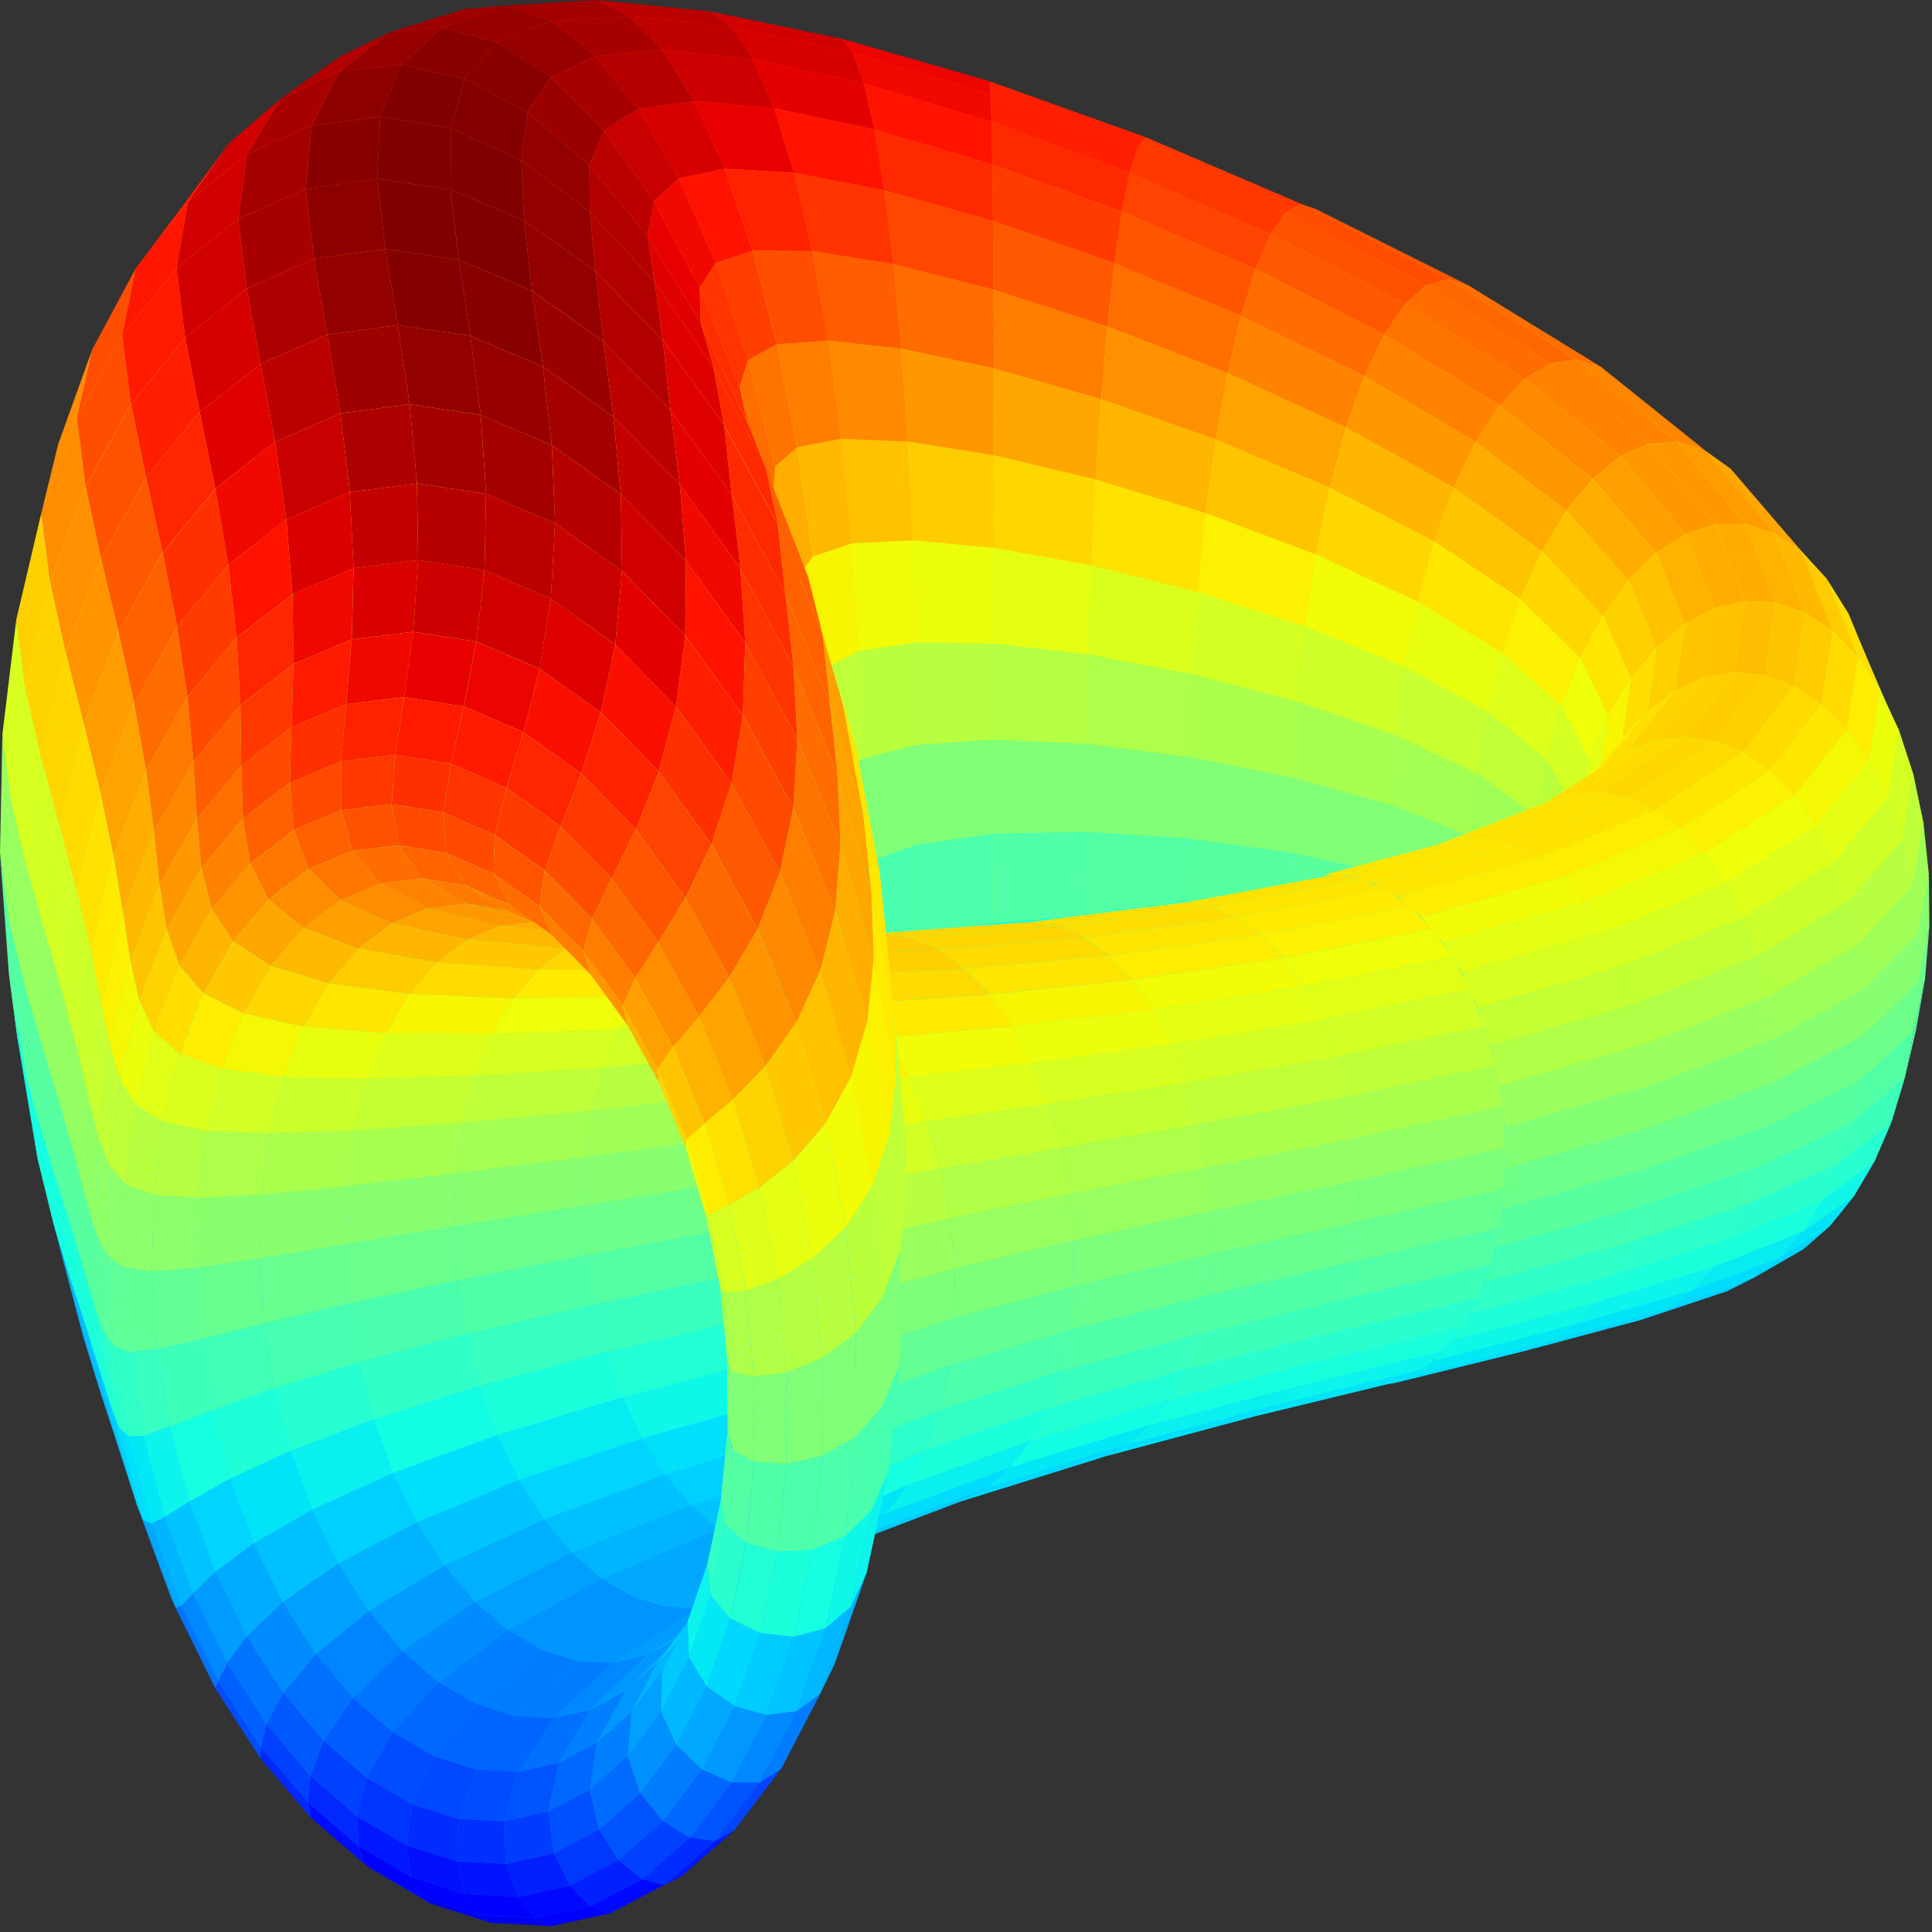 <svg xmlns="http://www.w3.org/2000/svg" width="32" height="32" viewBox="0 0 32 32">
  <rect x="0" y="0" width="32" height="32" fill="#333333" stroke="none"/>
  <defs>
    <linearGradient id="crv-a" x1="50%" x2="50%" y1="0%" y2="100%">
      <stop offset="0%" stop-color="#FF1A00"/>
      <stop offset="24.495%" stop-color="#F8F500"/>
      <stop offset="49.429%" stop-color="#87FF70"/>
      <stop offset="74.787%" stop-color="#00E0FB"/>
      <stop offset="100%" stop-color="#004CFF"/>
    </linearGradient>
  </defs>
  <g fill="none" fill-rule="evenodd">
    <polygon fill="url(#crv-a)" points="8.132 31.847 7.128 31.527 6.141 30.95 5.142 30.099 4.319 29.117 3.567 27.949 2.909 26.623 2.289 24.971 1.547 22.674 .86 20.121 .635 19.187 .299 17.176 .168 16.127 .022 14.17 .059 12.221 .299 10.298 .702 8.507 .967 7.382 1.547 5.786 2.25 4.483 3.786 2.4 4.664 1.645 5.624 .963 6.476 .535 7.692 .175 9.877 .024 11.74 .218 13.94 .661 16.389 1.379 18.971 2.301 21.55 3.4 21.796 3.483 24.29 4.724 26.489 6.072 28.196 7.458 28.653 7.786 30.256 9.606 30.612 10.184 31.452 12.125 31.693 12.871 31.857 13.683 31.926 14.514 31.926 15.421 31.86 16.214 31.536 17.836 31.318 18.557 31.048 19.187 30.673 19.823 30.256 20.347 29.822 20.705 28.594 21.374 27.158 21.86 25.088 22.403 23.089 22.892 20.688 23.466 18.934 23.945 18.271 24.104 16 24.826 14.93 25.235 14.464 25.406 14.331 26.056 14.056 26.855 13.811 27.534 13.543 28.115 12.902 29.326 12.118 30.332 11.271 31.078 10.097 31.693 9.104 31.886"/>
    <g fill-rule="nonzero" transform="translate(8.4)">
      <polygon fill="#FBF100" points="5.063 9.22 4.786 9.603 5.021 11.537 5.239 11.087"/>
      <polygon fill="#A40000" points="1.476 0 0 .09 .729 .351 2.023 .26"/>
      <polygon fill="#FFAE00" points="4.804 7.409 4.44 7.727 4.786 9.603 5.063 9.22"/>
      <polygon fill="#A80000" points="2.023 .26 .729 .351 1.459 .927 2.57 .824"/>
      <polygon fill="#FF7300" points="4.468 5.703 3.992 5.961 4.44 7.727 4.804 7.409"/>
      <polygon fill="#B60000" points="2.57 .824 1.458 .926 2.169 1.803 3.103 1.677"/>
      <polygon fill="#FF3F00" points="4.065 4.151 3.453 4.356 3.991 5.961 4.468 5.703"/>
      <polygon fill="#D60000" points="3.103 1.677 2.169 1.803 2.84 2.957 3.606 2.796"/>
      <polygon fill="#FF1300" points="3.605 2.796 2.84 2.957 3.453 4.356 4.065 4.151"/>
    </g>
    <g fill-rule="nonzero" transform="translate(13.94 .641)">
      <polygon fill="#16FFE1" points="2.497 14.643 1.216 14.912 1.154 16.356 2.484 16.008"/>
      <polygon fill="#4DFFAA" points="2.509 13.164 1.251 13.344 1.217 14.912 2.497 14.643"/>
      <polygon fill="#80FF77" points="2.518 11.608 1.257 11.691 1.252 13.344 2.509 13.164"/>
      <polygon fill="#B7FF40" points="2.523 10.017 1.232 9.998 1.256 11.691 2.517 11.608"/>
      <polygon fill="#EBFF0C" points="2.526 8.434 1.178 8.31 1.232 9.998 2.523 10.018"/>
      <polygon fill="#ED0400" points="2.449 .704 0 0 .183 .232 2.466 .91"/>
      <polygon fill="#FC0" points="2.526 6.901 1.096 6.673 1.178 8.31 2.527 8.434"/>
      <polygon fill="#F10800" points="2.466 .911 .183 .232 .365 .738 2.482 1.374"/>
      <polygon fill="#FF9800" points="2.523 5.462 .989 5.133 1.096 6.673 2.527 6.901"/>
      <polygon fill="#FF1300" points="2.482 1.373 .365 .737 .541 1.504 2.496 2.082"/>
      <polygon fill="#FF6C00" points="2.517 4.155 .858 3.733 .989 5.133 2.524 5.461"/>
      <polygon fill="#FF2900" points="2.496 2.082 .541 1.504 .707 2.512 2.507 3.018"/>
      <polygon fill="#FF4700" points="2.508 3.019 .708 2.513 .858 3.734 2.517 4.155"/>
    </g>
    <g fill-rule="nonzero" transform="translate(11.74 .186)">
      <polygon fill="#13FCE4" points="3.417 15.368 2.473 15.778 2.357 17.296 3.354 16.811"/>
      <polygon fill="#49FFAD" points="3.451 13.799 2.533 14.126 2.473 15.777 3.416 15.367"/>
      <polygon fill="#80FF77" points="3.456 12.146 2.473 12.384 2.533 14.126 3.451 13.799"/>
      <polygon fill="#BAFF3C" points="3.431 10.453 2.479 10.597 2.535 12.384 3.456 12.146"/>
      <polygon fill="#F1FC06" points="3.378 8.765 2.364 8.814 2.479 10.597 3.431 10.453"/>
      <polygon fill="#D10000" points="2.199 .455 0 0 .362 .25 2.382 .687"/>
      <polygon fill="#FFC100" points="3.296 7.128 2.195 7.083 2.364 8.813 3.378 8.764"/>
      <polygon fill="#D60000" points="2.383 .687 .362 .25 .724 .79 2.565 1.192"/>
      <polygon fill="#FF8900" points="3.189 5.588 1.976 5.453 2.196 7.083 3.296 7.128"/>
      <polygon fill="#E40000" points="2.565 1.192 .724 .79 1.076 1.606 2.741 1.959"/>
      <polygon fill="#FF5D00" points="3.058 4.188 1.71 3.97 1.975 5.453 3.188 5.588"/>
      <polygon fill="#FF1300" points="2.741 1.96 1.076 1.606 1.408 2.676 2.907 2.967"/>
      <polygon fill="#FF3400" points="2.907 2.967 1.408 2.676 1.71 3.97 3.057 4.188"/>
    </g>
    <g fill-rule="nonzero" transform="translate(16.389 1.346)">
      <polygon fill="#1CFFDB" points="1.596 13.814 .049 13.939 .036 15.304 1.624 15.097"/>
      <polygon fill="#50FFA7" points="1.587 12.427 .06 12.459 .049 13.938 1.595 13.813"/>
      <polygon fill="#80FF77" points="1.6 10.973 .07 10.903 .061 12.459 1.587 12.427"/>
      <polygon fill="#B4FF43" points="1.633 9.49 .075 9.312 .069 10.903 1.6 10.973"/>
      <polygon fill="#E4FF13" points="1.687 8.019 .078 7.729 .076 9.313 1.634 9.491"/>
      <polygon fill="gold" points="1.76 6.597 .078 6.196 .078 7.729 1.687 8.018"/>
      <polygon fill="#FF1E00" points="2.583 .924 0 0 .017 .206 2.453 1.099"/>
      <polygon fill="#FFA700" points="1.849 5.265 .075 4.756 .078 6.196 1.76 6.597"/>
      <polygon fill="#FF1E00" points="2.454 1.098 .018 .205 .034 .669 2.323 1.513"/>
      <polygon fill="#FF7E00" points="1.953 4.059 .068 3.45 .075 4.757 1.849 5.265"/>
      <polygon fill="#FF2900" points="2.323 1.513 .034 .669 .048 1.378 2.193 2.157"/>
      <polygon fill="#FF5900" points="2.068 3.014 .059 2.313 .068 3.45 1.952 4.059"/>
      <polygon fill="#FF3B00" points="2.193 2.157 .048 1.377 .06 2.313 2.069 3.013"/>
    </g>
    <g fill-rule="nonzero" transform="translate(12.353 15.454)">
      <polygon fill="#0CF" points="1.917 9.972 3.995 9.187 3.581 9.407 1.472 10.209"/>
      <polygon fill="#00DCFE" points="2.323 9.613 4.374 8.853 3.995 9.187 1.917 9.973"/>
      <polygon fill="#09F0EE" points="2.68 9.14 4.708 8.413 4.374 8.853 2.323 9.613"/>
      <polygon fill="#1CFFDB" points="2.979 8.565 4.989 7.88 4.708 8.414 2.68 9.14"/>
      <polygon fill="#33FFC4" points="3.213 7.901 5.208 7.264 4.989 7.88 2.98 8.565"/>
      <polygon fill="#4DFFAA" points="3.373 7.166 5.36 6.582 5.208 7.264 3.213 7.901"/>
      <polygon fill="#63FF94" points="3.457 6.378 5.44 5.852 5.36 6.582 3.373 7.166"/>
      <polygon fill="#7DFF7A" points="3.461 5.558 5.447 5.092 5.44 5.852 3.457 6.378"/>
      <polygon fill="#97FF60" points="3.384 4.727 5.378 4.322 5.446 5.092 3.46 5.558"/>
      <polygon fill="#B1FF46" points="3.229 3.907 5.238 3.563 5.379 4.322 3.384 4.727"/>
      <polygon fill="#C7FF30" points="2.999 3.119 5.027 2.834 5.238 3.563 3.229 3.907"/>
      <polygon fill="#DEFF19" points="2.7 2.386 4.752 2.155 5.027 2.834 2.998 3.12"/>
      <polygon fill="#FC0" points="0 .057 2.253 0 2.717 .075 .499 .138"/>
      <polygon fill="#F1FC06" points="2.34 1.726 4.421 1.545 4.753 2.155 2.7 2.386"/>
      <polygon fill="#FC0" points=".499 .138 2.717 .075 3.177 .273 .995 .353"/>
      <polygon fill="#FFEA00" points="1.928 1.157 4.041 1.018 4.421 1.544 2.34 1.726"/>
      <polygon fill="#FFD000" points=".995 .353 3.177 .273 3.622 .591 1.476 .695"/>
      <polygon fill="#FFDB00" points="1.476 .695 3.622 .591 4.04 1.018 1.928 1.157"/>
    </g>
    <g fill-rule="nonzero" transform="translate(9.877)">
      <polygon fill="#BEFF39" points="4.343 10.783 3.762 11.086 3.851 12.956 4.4 12.57"/>
      <polygon fill="#F8F500" points="4.229 9 3.587 9.22 3.763 11.086 4.343 10.783"/>
      <polygon fill="#B00" points="1.864 .186 0 0 .547 .26 2.226 .437"/>
      <polygon fill="#FFB900" points="4.059 7.269 3.328 7.409 3.587 9.22 4.229 9"/>
      <polygon fill="#BF0000" points="2.226 .437 .546 .261 1.094 .824 2.588 .977"/>
      <polygon fill="#FF7E00" points="3.839 5.639 2.992 5.703 3.327 7.409 4.059 7.269"/>
      <polygon fill="#CD0000" points="2.588 .977 1.094 .824 1.627 1.677 2.94 1.793"/>
      <polygon fill="#FF4E00" points="3.574 4.157 2.589 4.151 2.992 5.703 3.839 5.64"/>
      <polygon fill="#E80000" points="2.94 1.793 1.627 1.677 2.13 2.796 3.272 2.862"/>
      <polygon fill="#F20" points="3.271 2.862 2.13 2.797 2.589 4.151 3.574 4.157"/>
    </g>
    <g fill-rule="nonzero" transform="translate(12.524 16.612)">
      <polygon fill="#00D0FF" points=".462 9.263 2.152 8.455 1.746 8.815 .021 9.653"/>
      <polygon fill="#00E4F8" points=".848 8.748 2.509 7.982 2.151 8.456 .461 9.263"/>
      <polygon fill="#16FFE1" points="1.172 8.121 2.809 7.407 2.509 7.982 .849 8.748"/>
      <polygon fill="#2CFFCA" points="1.423 7.399 3.042 6.743 2.809 7.407 1.172 8.122"/>
      <polygon fill="#46FFB1" points="1.595 6.598 3.202 6.008 3.042 6.744 1.423 7.399"/>
      <polygon fill="#63FF94" points="1.683 5.738 3.286 5.22 3.202 6.008 1.595 6.597"/>
      <polygon fill="#7DFF7A" points="1.684 4.843 3.289 4.4 3.285 5.22 1.683 5.738"/>
      <polygon fill="#9AFF5D" points="1.598 3.937 3.212 3.569 3.289 4.4 1.684 4.844"/>
      <polygon fill="#B7FF40" points="1.426 3.042 3.057 2.749 3.212 3.569 1.598 3.937"/>
      <polygon fill="#D1FF26" points="1.173 2.182 2.827 1.962 3.057 2.749 1.426 3.041"/>
      <polygon fill="#E7FF0F" points=".845 1.381 2.529 1.228 2.828 1.962 1.173 2.182"/>
      <polygon fill="#FBF100" points=".45 .66 2.169 .568 2.529 1.228 .845 1.381"/>
      <polygon fill="#FFDB00" points="0 .039 1.757 0 2.169 .569 .45 .66"/>
    </g>
    <g fill-rule="nonzero" transform="translate(.411 5.385)">
      <polygon fill="#00B4FF" points=".96 16.728 1.247 17.661 .764 15.826 .467 14.854"/>
      <polygon fill="#16FFE1" points=".209 13.802 .475 14.888 .764 15.826 .448 13.924 0 12.336"/>
      <polygon fill="#56FFA0" points=".144 12.911 .449 13.924 .309 12.002 0 10.947"/>
      <polygon fill="#97FF60" points="0 10.947 .308 12.002 .35 10.109 .041 9.012"/>
      <polygon fill="#D4FF23" points=".042 9.012 .35 10.109 .574 8.293 .269 7.155"/>
      <polygon fill="gold" points=".268 7.155 .574 8.293 .977 6.601 .678 5.424"/>
      <polygon fill="#FF9400" points=".679 5.424 .977 6.601 1.551 5.079 1.263 3.867"/>
      <polygon fill="#FF5900" points="1.263 3.867 1.552 5.079 2.283 3.77 2.008 2.526"/>
      <polygon fill="#FF2500" points="2.008 2.526 2.283 3.77 3.155 2.711 2.897 1.441"/>
      <polygon fill="#C1FF36" points="14.399 11.362 14.428 12.436 14.613 14.409 14.587 13.379"/>
      <polygon fill="#DF0000" points="2.897 1.441 3.155 2.711 4.145 1.934 3.906 .643"/>
      <polygon fill="#FFEA00" points="14.021 9.365 14.058 10.482 14.429 12.436 14.399 11.362"/>
      <polygon fill="#B00" points="3.906 .643 4.145 1.934 5.228 1.462 5.01 .158"/>
      <polygon fill="#FFA700" points="13.46 7.442 13.508 8.602 14.058 10.482 14.021 9.365"/>
      <polygon fill="#9F0000" points="5.01 .157 5.227 1.461 6.373 1.311 6.179 0"/>
      <polygon fill="#FF6C00" points="12.731 5.648 12.794 6.846 13.509 8.602 13.46 7.443"/>
      <polygon fill="#920000" points="6.179 0 6.373 1.31 7.551 1.487 7.38 .178"/>
      <polygon fill="#FF3400" points="11.853 4.033 11.934 5.265 12.794 6.846 12.731 5.648"/>
      <polygon fill="#960000" points="7.38 .179 7.551 1.488 8.728 1.989 8.581 .689"/>
      <polygon fill="#F10800" points="10.85 2.643 10.951 3.905 11.934 5.265 11.853 4.033"/>
      <polygon fill="#A40000" points="8.581 .689 8.728 1.989 9.872 2.802 9.749 1.518"/>
      <polygon fill="#C40000" points="9.749 1.518 9.872 2.803 10.951 3.905 10.85 2.644"/>
    </g>
    <g fill-rule="nonzero" transform="translate(.146 4.124)">
      <polygon fill="#53FFA4" points=".147 13.096 .41 14.172 .266 12.209 0 11.107"/>
      <polygon fill="#97FF60" points="0 11.107 .266 12.208 .307 10.273 .04 9.146"/>
      <polygon fill="#D7FF1F" points=".04 9.146 .307 10.273 .534 8.416 .269 7.264"/>
      <polygon fill="#FFD300" points=".268 7.264 .533 8.416 .943 6.685 .682 5.509"/>
      <polygon fill="#FF9100" points=".682 5.51 .943 6.685 1.528 5.128 1.271 3.93"/>
      <polygon fill="#FF5200" points="1.272 3.93 1.528 5.128 2.273 3.787 2.024 2.57"/>
      <polygon fill="#FF1E00" points="2.024 2.57 2.274 3.787 3.162 2.702 2.921 1.468"/>
      <polygon fill="#D60000" points="2.921 1.468 3.162 2.702 4.171 1.904 3.941 .657"/>
      <polygon fill="#AD0000" points="3.941 .657 4.171 1.904 5.275 1.418 5.056 .162"/>
      <polygon fill="#FFA300" points="13.6 7.527 13.725 8.703 14.286 10.626 14.167 9.473"/>
      <polygon fill="#920000" points="5.056 .162 5.275 1.418 6.444 1.261 6.237 0"/>
      <polygon fill="#FF6400" points="12.862 5.71 12.996 6.91 13.725 8.704 13.6 7.527"/>
      <polygon fill="#840000" points="6.237 0 6.444 1.261 7.646 1.439 7.452 .178"/>
      <polygon fill="#FF2D00" points="11.974 4.075 12.118 5.294 12.996 6.91 12.862 5.71"/>
      <polygon fill="#890000" points="7.452 .178 7.645 1.439 8.847 1.95 8.666 .692"/>
      <polygon fill="#E40000" points="10.96 2.669 11.115 3.904 12.119 5.294 11.975 4.075"/>
      <polygon fill="#9B0000" points="8.666 .693 8.847 1.95 10.014 2.779 9.847 1.531"/>
      <polygon fill="#B00" points="9.847 1.531 10.014 2.779 11.115 3.905 10.96 2.669"/>
      <polygon fill="#13FCE4" points=".331 13.977 .474 15.063 .147 13.096 .002 12.002"/>
    </g>
    <g fill-rule="nonzero" transform="translate(.72 6.696)">
      <polygon fill="#19FFDE" points=".456 14.515 .733 15.367 .426 13.522 .14 12.614"/>
      <polygon fill="#56FFA0" points=".14 12.614 .426 13.522 .291 11.658 0 10.692"/>
      <polygon fill="#94FF63" points="0 10.692 .291 11.658 .332 9.823 .041 8.799"/>
      <polygon fill="#D1FF26" points=".042 8.799 .332 9.823 .551 8.063 .266 6.982"/>
      <polygon fill="#FFDB00" points=".266 6.982 .552 8.062 .944 6.423 .669 5.29"/>
      <polygon fill="#FF9C00" points=".669 5.29 .944 6.424 1.502 4.95 1.243 3.769"/>
      <polygon fill="#FF6000" points="1.243 3.769 1.503 4.951 2.214 3.684 1.975 2.46"/>
      <polygon fill="#FF3000" points="1.975 2.46 2.214 3.684 3.062 2.661 2.847 1.401"/>
      <polygon fill="#C1FF36" points="14.12 11.126 14.007 12.104 14.186 14.016 14.304 13.099"/>
      <polygon fill="#F10800" points="2.846 1.401 3.061 2.66 4.023 1.91 3.836 .623"/>
      <polygon fill="#FBF100" points="13.749 9.172 13.647 10.21 14.007 12.104 14.12 11.126"/>
      <polygon fill="#C80000" points="3.836 .623 4.023 1.91 5.074 1.455 4.919 .151"/>
      <polygon fill="#FFAE00" points="13.2 7.291 13.114 8.387 13.647 10.21 13.75 9.172"/>
      <polygon fill="#AD0000" points="4.919 .151 5.075 1.455 6.187 1.312 6.065 0"/>
      <polygon fill="#FF7300" points="12.485 5.536 12.42 6.686 13.113 8.388 13.2 7.292"/>
      <polygon fill="#A40000" points="6.065 0 6.187 1.311 7.331 1.485 7.242 .177"/>
      <polygon fill="#FF3F00" points="11.626 3.955 11.585 5.153 12.42 6.686 12.486 5.536"/>
      <polygon fill="#A40000" points="7.243 .177 7.331 1.486 8.474 1.974 8.42 .679"/>
      <polygon fill="#FF1300" points="10.643 2.594 10.631 3.834 11.585 5.153 11.625 3.955"/>
      <polygon fill="#B60000" points="8.42 .679 8.474 1.974 9.584 2.764 9.564 1.492"/>
      <polygon fill="#D10000" points="9.564 1.492 9.584 2.763 10.63 3.833 10.642 2.594"/>
      <polygon fill="#00BCFF" points=".938 16.351 1.2 17.148 .732 15.367 .456 14.515"/>
    </g>
    <g fill-rule="nonzero" transform="translate(1.01 8.007)">
      <polygon fill="#00C4FF" points=".91 15.837 1.113 16.468 .663 14.754 .442 14.055"/>
      <polygon fill="#1CFFDB" points=".442 14.056 .663 14.755 .369 12.981 .136 12.211"/>
      <polygon fill="#56FFA0" points=".135 12.21 .368 12.981 .239 11.189 0 10.347"/>
      <polygon fill="#94FF63" points="0 10.347 .239 11.19 .28 9.426 .041 8.511"/>
      <polygon fill="#CEFF29" points=".042 8.512 .28 9.426 .492 7.736 .261 6.751"/>
      <polygon fill="#00B0FF" points="13.342 18.049 13.08 18.608 12.575 20.048 12.817 19.548"/>
      <polygon fill="#FFE200" points=".261 6.751 .492 7.736 .871 6.163 .653 5.113"/>
      <polygon fill="#0CF4EB" points="13.705 16.38 13.427 17.005 13.08 18.608 13.343 18.049"/>
      <polygon fill="#FFA300" points=".653 5.112 .87 6.163 1.409 4.75 1.212 3.639"/>
      <polygon fill="#46FFB1" points="13.891 14.583 13.606 15.279 13.427 17.005 13.704 16.38"/>
      <polygon fill="#FF6C00" points="1.212 3.639 1.409 4.75 2.094 3.536 1.924 2.373"/>
      <polygon fill="#80FF77" points="13.896 12.705 13.609 13.475 13.605 15.279 13.891 14.584"/>
      <polygon fill="#FF3B00" points="1.923 2.373 2.094 3.536 2.909 2.556 2.771 1.349"/>
      <polygon fill="#BEFF39" points="13.717 10.792 13.436 11.638 13.609 13.474 13.896 12.704"/>
      <polygon fill="#FF1300" points="2.771 1.349 2.909 2.555 3.835 1.837 3.732 .598"/>
      <polygon fill="#F8F500" points="13.356 8.899 13.088 9.82 13.436 11.638 13.717 10.792"/>
      <polygon fill="#DA0000" points="3.733 .598 3.835 1.837 4.846 1.404 4.784 .143"/>
      <polygon fill="#FFB600" points="12.822 7.076 12.574 8.07 13.088 9.82 13.356 8.899"/>
      <polygon fill="#C40000" points="4.784 .144 4.846 1.404 5.916 1.269 5.896 0"/>
      <polygon fill="#FF7E00" points="12.129 5.374 11.908 6.436 12.575 8.07 12.823 7.076"/>
      <polygon fill="#B60000" points="5.897 0 5.916 1.269 7.015 1.438 7.04 .174"/>
      <polygon fill="#FF4A00" points="11.294 3.842 11.104 4.965 11.908 6.437 12.129 5.375"/>
      <polygon fill="#B00" points="7.04 .174 7.015 1.438 8.114 1.909 8.183 .662"/>
      <polygon fill="#FF1E00" points="10.34 2.523 10.187 3.697 11.105 4.965 11.294 3.842"/>
      <polygon fill="#C80000" points="8.183 .662 8.113 1.909 9.181 2.668 9.293 1.452"/>
      <polygon fill="#E40000" points="9.293 1.453 9.181 2.669 10.187 3.697 10.34 2.522"/>
    </g>
    <g fill-rule="nonzero" transform="translate(7.529 15.714)">
      <polygon fill="#00C4FF" points="4.371 9.607 6.614 8.833 6.19 8.466 3.913 9.212"/>
      <polygon fill="#00D0FF" points="3.912 9.213 6.19 8.467 5.797 8 3.488 8.709"/>
      <polygon fill="#00E0FB" points="3.488 8.708 5.797 7.999 5.445 7.443 3.108 8.109"/>
      <polygon fill="#0FF8E7" points="3.107 8.109 5.445 7.444 5.143 6.812 2.78 7.428"/>
      <polygon fill="#00B4FF" points="2.44 10.433 4.371 9.608 3.913 9.212 1.941 10.002"/>
      <polygon fill="#00C0FF" points="1.941 10.002 3.913 9.213 3.488 8.709 1.477 9.453"/>
      <polygon fill="#00A8FF" points="2.962 10.735 4.85 9.885 4.371 9.608 2.44 10.433"/>
      <polygon fill="#23FFD4" points="2.78 7.428 5.143 6.812 4.899 6.121 2.514 6.683"/>
      <polygon fill="#00D4FF" points="1.477 9.453 3.488 8.709 3.107 8.109 1.061 8.799"/>
      <polygon fill="#00A8FF" points="3.494 10.901 5.339 10.036 4.85 9.885 2.962 10.735"/>
      <polygon fill="#06ECF1" points="1.061 8.799 3.108 8.109 2.78 7.428 .702 8.057"/>
      <polygon fill="#39FFBE" points="2.514 6.683 4.899 6.121 4.719 5.388 2.317 5.893"/>
      <polygon fill="#00A8FF" points="4.022 10.926 5.825 10.058 5.339 10.036 3.493 10.901"/>
      <polygon fill="#1CFFDB" points=".702 8.057 2.78 7.428 2.514 6.683 .41 7.245"/>
      <polygon fill="#53FFA4" points="2.317 5.893 4.72 5.388 4.609 4.632 2.194 5.077"/>
      <polygon fill="#36FFC1" points=".409 7.246 2.514 6.683 2.317 5.893 .192 6.385"/>
      <polygon fill="#6DFF8A" points="2.194 5.077 4.609 4.632 4.57 3.871 2.148 4.256"/>
      <polygon fill="#50FFA7" points=".192 6.384 2.317 5.893 2.194 5.077 .054 5.495"/>
      <polygon fill="#87FF70" points="2.147 4.256 4.569 3.871 4.604 3.125 2.18 3.451"/>
      <polygon fill="#6AFF8D" points=".054 5.495 2.194 5.077 2.148 4.256 0 4.6"/>
      <polygon fill="#A0FF56" points="2.181 3.451 4.604 3.125 4.711 2.413 2.292 2.683"/>
      <polygon fill="#87FF70" points="0 4.6 2.148 4.256 2.181 3.451 .032 3.722"/>
      <polygon fill="#B7FF40" points="2.292 2.683 4.711 2.413 4.889 1.754 2.48 1.971"/>
      <polygon fill="#A4FF53" points=".032 3.722 2.181 3.451 2.292 2.683 .15 2.884"/>
      <polygon fill="#D1FF26" points="2.48 1.972 4.889 1.754 5.132 1.165 2.739 1.336"/>
      <polygon fill="#BEFF39" points=".15 2.884 2.292 2.683 2.48 1.972 .35 2.108"/>
      <polygon fill="#E4FF13" points="2.739 1.335 5.133 1.165 5.436 .662 3.063 .792"/>
      <polygon fill="#D7FF1F" points=".35 2.108 2.48 1.972 2.739 1.336 .629 1.415"/>
      <polygon fill="#EEFF09" points=".628 1.414 2.738 1.336 3.062 .792 .978 .821"/>
      <polygon fill="#FFEA00" points=".979 .821 3.063 .793 3.443 .357 1.391 .346"/>
      <polygon fill="gold" points="1.391 .346 3.444 .357 3.872 .041 1.855 0"/>
    </g>
    <g fill-rule="nonzero" transform="translate(1.433 10.465)">
      <polygon fill="#00F" points="4.707 20.485 4.604 20.407 3.711 19.634 3.762 19.668"/>
      <polygon fill="#0010FF" points="3.762 19.668 3.71 19.634 2.878 18.652 2.882 18.629"/>
      <polygon fill="#0000F1" points="5.694 21.062 5.537 20.952 4.604 20.407 4.708 20.486"/>
      <polygon fill="#0038FF" points="2.882 18.629 2.878 18.652 2.126 17.484 2.087 17.394"/>
      <polygon fill="#0000E8" points="6.698 21.383 6.486 21.255 5.537 20.952 5.694 21.062"/>
      <polygon fill="#0064FF" points="2.087 17.394 2.127 17.484 1.475 16.158 1.398 15.991"/>
      <polygon fill="#0000ED" points="7.697 21.439 7.43 21.308 6.487 21.255 6.699 21.383"/>
      <polygon fill="#0098FF" points="1.398 15.992 1.475 16.159 .94 14.707 .831 14.455"/>
      <polygon fill="#00F" points="8.664 21.228 8.343 21.109 7.429 21.308 7.697 21.439"/>
      <polygon fill="#00D4FF" points=".831 14.456 .94 14.707 .534 13.164 .402 12.823"/>
      <polygon fill="#0008FF" points="9.577 20.753 9.205 20.66 8.344 21.108 8.664 21.228"/>
      <polygon fill="#26FFD1" points=".403 12.822 .535 13.164 .271 11.567 .123 11.132"/>
      <polygon fill="#002CFF" points="10.411 20.025 9.992 19.971 9.205 20.66 9.577 20.754"/>
      <polygon fill="#5AFF9D" points=".123 11.132 .271 11.568 .155 9.957 0 9.426"/>
      <polygon fill="#0054FF" points="11.146 19.058 10.685 19.057 9.992 19.971 10.411 20.025"/>
      <polygon fill="#90FF66" points="0 9.426 .155 9.957 .193 8.373 .04 7.747"/>
      <polygon fill="#08F" points="11.761 17.875 11.265 17.94 10.685 19.058 11.146 19.058"/>
      <polygon fill="#C7FF30" points=".039 7.747 .193 8.373 .384 6.856 .242 6.139"/>
      <polygon fill="#00C4FF" points="12.241 16.503 11.716 16.645 11.265 17.94 11.762 17.875"/>
      <polygon fill="#FBF100" points=".242 6.139 .385 6.856 .727 5.447 .604 4.643"/>
      <polygon fill="#16FFE1" points="12.57 14.977 12.025 15.204 11.716 16.645 12.241 16.503"/>
      <polygon fill="#FFB900" points=".604 4.643 .727 5.446 1.212 4.181 1.117 3.3"/>
      <polygon fill="#4DFFAA" points="12.738 13.334 12.182 13.654 12.025 15.204 12.57 14.977"/>
      <polygon fill="#FF8600" points="1.117 3.3 1.211 4.182 1.828 3.096 1.77 2.147"/>
      <polygon fill="#80FF77" points="12.741 11.616 12.182 12.034 12.182 13.654 12.739 13.334"/>
      <polygon fill="#FF5D00" points="1.77 2.147 1.829 3.096 2.563 2.221 2.548 1.216"/>
      <polygon fill="#B7FF40" points="12.574 9.87 12.023 10.387 12.182 12.034 12.741 11.617"/>
      <polygon fill="#FF3800" points="2.548 1.217 2.563 2.221 3.394 1.582 3.429 .536"/>
      <polygon fill="#EBFF0C" points="12.242 8.14 11.708 8.757 12.023 10.387 12.574 9.869"/>
      <polygon fill="#FF1A00" points="3.429 .536 3.394 1.582 4.302 1.198 4.392 .126"/>
      <polygon fill="#FFC800" points="11.751 6.475 11.244 7.188 11.708 8.757 12.242 8.14"/>
      <polygon fill="#F10800" points="4.392 .126 4.303 1.198 5.263 1.081 5.411 0"/>
      <polygon fill="#FF9400" points="11.115 4.921 10.644 5.724 11.244 7.188 11.751 6.475"/>
      <polygon fill="#E80000" points="5.41 0 5.262 1.081 6.249 1.237 6.456 .163"/>
      <polygon fill="#FF6800" points="10.35 3.522 9.922 4.405 10.644 5.724 11.115 4.921"/>
      <polygon fill="#ED0400" points="6.457 .163 6.25 1.237 7.236 1.662 7.503 .613"/>
      <polygon fill="#FF4300" points="9.477 2.315 9.097 3.267 9.921 4.404 10.35 3.521"/>
      <polygon fill="#FA0F00" points="7.503 .613 7.236 1.662 8.194 2.345 8.519 1.336"/>
      <polygon fill="#F20" points="8.519 1.337 8.194 2.345 9.098 3.268 9.477 2.315"/>
    </g>
    <g fill-rule="nonzero" transform="translate(1.25 9.275)">
      <polygon fill="#0CF" points=".873 15.2 1.015 15.645 .586 14.011 .423 13.486"/>
      <polygon fill="#1FFFD7" points=".424 13.487 .587 14.012 .307 12.321 .13 11.713"/>
      <polygon fill="#0018FF" points="10.917 21.037 10.595 21.214 9.761 21.943 10.041 21.801"/>
      <polygon fill="#5AFF9D" points=".129 11.712 .306 12.321 .184 10.615 0 9.921"/>
      <polygon fill="#04F" points="11.689 20.022 11.33 20.247 10.595 21.214 10.917 21.036"/>
      <polygon fill="#94FF63" points="0 9.921 .184 10.615 .224 8.936 .041 8.157"/>
      <polygon fill="#007CFF" points="12.336 18.78 11.945 19.064 11.33 20.247 11.689 20.022"/>
      <polygon fill="#CAFF2C" points=".041 8.157 .224 8.936 .426 7.327 .253 6.467"/>
      <polygon fill="#00B8FF" points="12.84 17.34 12.425 17.692 11.945 19.064 12.336 18.78"/>
      <polygon fill="#FFEA00" points=".253 6.467 .426 7.328 .787 5.832 .631 4.894"/>
      <polygon fill="#0FF8E7" points="13.187 15.737 12.754 16.166 12.425 17.692 12.84 17.34"/>
      <polygon fill="#FFAE00" points=".631 4.895 .787 5.832 1.301 4.489 1.169 3.482"/>
      <polygon fill="#49FFAD" points="13.366 14.011 12.923 14.523 12.754 16.166 13.188 15.737"/>
      <polygon fill="#FF7A00" points="1.169 3.481 1.301 4.489 1.954 3.336 1.855 2.267"/>
      <polygon fill="#80FF77" points="13.37 12.206 12.925 12.805 12.923 14.523 13.367 14.011"/>
      <polygon fill="#FF4A00" points="1.855 2.267 1.954 3.336 2.732 2.406 2.67 1.287"/>
      <polygon fill="#BAFF3C" points="13.197 10.37 12.758 11.058 12.925 12.805 13.37 12.206"/>
      <polygon fill="#FF2500" points="2.67 1.287 2.731 2.405 3.613 1.725 3.595 .569"/>
      <polygon fill="#F1FC06" points="12.849 8.551 12.426 9.329 12.758 11.058 13.196 10.369"/>
      <polygon fill="#F10800" points="3.595 .569 3.612 1.725 4.575 1.315 4.606 .135"/>
      <polygon fill="#FFC100" points="12.335 6.802 11.935 7.664 12.426 9.329 12.849 8.552"/>
      <polygon fill="#DA0000" points="4.607 .135 4.576 1.315 5.594 1.189 5.677 0"/>
      <polygon fill="#FF8900" points="11.668 5.167 11.3 6.11 11.936 7.664 12.336 6.801"/>
      <polygon fill="#CD0000" points="5.676 0 5.594 1.189 6.641 1.352 6.776 .169"/>
      <polygon fill="#FF5900" points="10.865 3.696 10.534 4.711 11.299 6.11 11.668 5.168"/>
      <polygon fill="#D10000" points="6.776 .17 6.641 1.352 7.687 1.802 7.874 .64"/>
      <polygon fill="#FF3000" points="9.947 2.429 9.66 3.505 10.534 4.711 10.865 3.696"/>
      <polygon fill="#DF0000" points="7.874 .641 7.686 1.802 8.702 2.526 8.941 1.401"/>
      <polygon fill="#FA0F00" points="8.941 1.4 8.702 2.525 9.66 3.504 9.947 2.428"/>
    </g>
    <g fill-rule="nonzero" transform="translate(6.455 .09)">
      <polygon fill="#9F0000" points="1.238 .06 0 .444 .873 .364 1.945 0"/>
      <polygon fill="#960000" points="1.945 0 .873 .364 1.773 .613 2.674 .26"/>
      <polygon fill="#FFAB00" points="6.385 7.636 6.348 8.117 6.774 10.04 6.731 9.513"/>
      <polygon fill="#960000" points="2.674 .26 1.772 .613 2.673 1.188 3.404 .836"/>
      <polygon fill="#FF6C00" points="5.937 5.871 5.797 6.31 6.348 8.117 6.385 7.636"/>
      <polygon fill="#A80000" points="3.404 .836 2.673 1.188 3.55 2.073 4.115 1.713"/>
      <polygon fill="#FF3400" points="5.399 4.266 5.133 4.671 5.796 6.311 5.937 5.871"/>
      <polygon fill="#C80000" points="4.115 1.713 3.549 2.073 4.377 3.245 4.786 2.867"/>
      <polygon fill="#F10800" points="4.786 2.867 4.378 3.245 5.134 4.671 5.399 4.266"/>
    </g>
    <g fill-rule="nonzero" transform="translate(0 2.962)">
      <polygon fill="#53FFA4" points=".147 13.164 .292 14.257 .145 12.268 0 11.167"/>
      <polygon fill="#97FF60" points="0 11.167 .145 12.269 .186 10.308 .04 9.199"/>
      <polygon fill="#D7FF1F" points=".04 9.199 .186 10.308 .415 8.426 .269 7.308"/>
      <polygon fill="#FFD000" points=".268 7.308 .414 8.426 .828 6.671 .682 5.545"/>
      <polygon fill="#FF8D00" points=".682 5.545 .828 6.671 1.417 5.092 1.272 3.957"/>
      <polygon fill="#FF4E00" points="1.272 3.957 1.417 5.092 2.169 3.731 2.025 2.589"/>
      <polygon fill="#FF1A00" points="2.025 2.59 2.169 3.732 3.067 2.63 2.924 1.481"/>
      <polygon fill="#D10000" points="2.924 1.481 3.067 2.63 4.087 1.819 3.945 .664"/>
      <polygon fill="#FFE600" points="14.192 9.498 14.432 11.817 14.81 13.826 14.576 11.529"/>
      <polygon fill="#A80000" points="3.945 .665 4.087 1.819 5.202 1.324 5.062 .165"/>
      <polygon fill="#FF9F00" points="13.623 7.544 13.745 8.689 14.313 10.636 14.192 9.498"/>
      <polygon fill="#8D0000" points="5.062 .165 5.202 1.324 6.383 1.162 6.245 0"/>
      <polygon fill="#FF6000" points="12.884 5.721 13.008 6.872 13.746 8.689 13.623 7.543"/>
      <polygon fill="maroon" points="6.245 0 6.383 1.162 7.598 1.34 7.462 .176"/>
      <polygon fill="#FF2900" points="11.993 4.081 12.12 5.237 13.008 6.872 12.883 5.721"/>
      <polygon fill="maroon" points="7.463 .176 7.598 1.34 8.813 1.854 8.679 .69"/>
      <polygon fill="#DF0000" points="10.977 2.67 11.106 3.831 12.12 5.237 11.994 4.081"/>
      <polygon fill="#920000" points="8.679 .69 8.813 1.854 9.993 2.692 9.862 1.529"/>
      <polygon fill="#B20000" points="9.861 1.529 9.992 2.692 11.105 3.831 10.977 2.67"/>
      <polygon fill="#FFE600" points="13.934 8.556 14.191 9.498 14.576 11.529 14.304 10.586"/>
    </g>
    <g fill-rule="nonzero" transform="translate(4.663 .454)">
      <polygon fill="#B20000" points=".968 .484 0 1.169 .961 .73 1.791 .08"/>
      <polygon fill="#960000" points="1.791 .08 .961 .731 1.979 .622 2.664 0"/>
      <polygon fill="#890000" points="2.665 0 1.98 .622 3.028 .85 3.564 .25"/>
      <polygon fill="#890000" points="3.564 .249 3.028 .849 4.078 1.409 4.464 .823"/>
      <polygon fill="#FF2D00" points="6.925 4.307 6.943 4.892 7.714 6.546 7.588 5.946"/>
      <polygon fill="#9B0000" points="4.465 .824 4.078 1.409 5.099 2.287 5.341 1.709"/>
      <polygon fill="#E80000" points="6.169 2.881 6.063 3.459 6.943 4.892 6.925 4.307"/>
      <polygon fill="#B00" points="5.341 1.709 5.099 2.287 6.063 3.459 6.169 2.881"/>
      <polygon fill="#FF6400" points="7.588 5.946 7.713 6.547 8.355 8.374 8.139 7.753"/>
    </g>
    <g fill-rule="nonzero" transform="translate(2.186 1.076)">
      <polygon fill="#D10000" points="1.6 1.303 .925 2.274 1.904 1.478 2.477 .548"/>
      <polygon fill="#A80000" points="2.477 .548 1.904 1.478 2.976 1 3.438 .109"/>
      <polygon fill="#8D0000" points="3.438 .109 2.976 1 4.111 .854 4.457 0"/>
      <polygon fill="maroon" points="4.457 0 4.111 .854 5.279 1.049 5.505 .228"/>
      <polygon fill="#840000" points="5.505 .228 5.279 1.049 6.448 1.58 6.555 .787"/>
      <polygon fill="#FF2900" points="9.42 4.271 9.633 5.01 10.489 6.658 10.191 5.925"/>
      <polygon fill="#920000" points="6.555 .787 6.448 1.58 7.584 2.435 7.576 1.665"/>
      <polygon fill="#DF0000" points="8.54 2.837 8.656 3.589 9.633 5.01 9.42 4.271"/>
      <polygon fill="#B20000" points="7.576 1.665 7.583 2.434 8.655 3.588 8.54 2.837"/>
      <polygon fill="#FF1A00" points=".829 2.348 .064 3.362 .926 2.274 1.6 1.303"/>
    </g>
    <g fill-rule="nonzero" transform="translate(.682 1.93)">
      <polygon fill="#FF8D00" points=".282 5.425 0 6.577 .59 4.989 .847 3.856"/>
      <polygon fill="#FF4E00" points=".847 3.856 .59 4.99 1.344 3.622 1.569 2.508"/>
      <polygon fill="#FF1600" points="1.569 2.508 1.343 3.622 2.242 2.513 2.43 1.42"/>
      <polygon fill="#D10000" points="2.43 1.42 2.242 2.513 3.263 1.696 3.409 .624"/>
      <polygon fill="#A40000" points="3.409 .624 3.263 1.696 4.381 1.197 4.481 .145"/>
      <polygon fill="#890000" points="4.481 .146 4.381 1.198 5.564 1.033 5.616 .001"/>
      <polygon fill="#FF6000" points="11.994 5.804 12.202 6.753 12.942 8.576 12.705 7.632"/>
      <polygon fill="maroon" points="5.616 0 5.564 1.032 6.781 1.208 6.784 .195"/>
      <polygon fill="#FF2900" points="11.138 4.156 11.313 5.113 12.203 6.753 11.994 5.804"/>
      <polygon fill="maroon" points="6.784 .195 6.781 1.208 7.998 1.722 7.953 .726"/>
      <polygon fill="#DF0000" points="10.16 2.735 10.296 3.702 11.312 5.113 11.137 4.156"/>
      <polygon fill="#920000" points="7.952 .726 7.998 1.722 9.18 2.561 9.088 1.581"/>
      <polygon fill="#B20000" points="9.088 1.581 9.18 2.561 10.295 3.702 10.16 2.735"/>
    </g>
    <g fill-rule="nonzero" transform="translate(17.976 2.27)">
      <polygon fill="#23FFD4" points="1.715 12.903 .008 12.889 .037 14.172 1.779 14.103"/>
      <polygon fill="#53FFA4" points="1.691 11.613 0 11.503 .009 12.89 1.715 12.904"/>
      <polygon fill="#80FF77" points="1.707 10.263 .013 10.049 0 11.503 1.691 11.612"/>
      <polygon fill="#ADFF49" points="1.764 8.892 .046 8.566 .013 10.049 1.707 10.263"/>
      <polygon fill="#DBFF1C" points="1.86 7.534 .1 7.094 .046 8.567 1.764 8.892"/>
      <polygon fill="#FFE200" points="1.994 6.228 .172 5.673 .1 7.094 1.86 7.534"/>
      <polygon fill="#FF3800" points="3.574 1.106 .995 0 .866 .174 3.322 1.246"/>
      <polygon fill="#FFB600" points="2.161 5.007 .262 4.341 .172 5.673 1.994 6.228"/>
      <polygon fill="#FF3800" points="3.322 1.246 .866 .174 .735 .589 3.067 1.608"/>
      <polygon fill="#FF9100" points="2.358 3.907 .366 3.135 .262 4.341 2.161 5.007"/>
      <polygon fill="#FF4300" points="3.067 1.608 .735 .589 .606 1.233 2.817 2.183"/>
      <polygon fill="#FF6F00" points="2.578 2.957 .481 2.089 .365 3.135 2.358 3.907"/>
      <polygon fill="#F50" points="2.817 2.184 .606 1.233 .481 2.09 2.579 2.957"/>
    </g>
    <g fill-rule="nonzero" transform="translate(19.666 3.377)">
      <polygon fill="#2CFFCA" points="1.76 11.94 .025 11.798 .089 12.998 1.852 13.057"/>
      <polygon fill="#56FFA0" points="1.723 10.744 0 10.506 .025 11.797 1.76 11.94"/>
      <polygon fill="#80FF77" points="1.743 9.5 .016 9.157 0 10.506 1.723 10.744"/>
      <polygon fill="#AAFF4D" points="1.819 8.24 .074 7.786 .017 9.157 1.743 9.5"/>
      <polygon fill="#D4FF23" points="1.949 6.997 .17 6.428 .074 7.786 1.819 8.24"/>
      <polygon fill="#FBF100" points="2.131 5.806 .304 5.121 .17 6.428 1.949 6.997"/>
      <polygon fill="#F50" points="4.65 1.346 2.128 .086 1.885 0 4.311 1.243"/>
      <polygon fill="#FFC400" points="2.359 4.698 .471 3.901 .303 5.121 2.131 5.806"/>
      <polygon fill="#FF4E00" points="4.311 1.243 1.885 0 1.632 .14 3.961 1.347"/>
      <polygon fill="#FFA300" points="2.629 3.703 .668 2.801 .471 3.901 2.36 4.698"/>
      <polygon fill="#FF5200" points="3.96 1.347 1.632 .14 1.377 .502 3.607 1.656"/>
      <polygon fill="#FF8200" points="2.933 2.85 .889 1.851 .668 2.801 2.63 3.703"/>
      <polygon fill="#FF5900" points="3.608 1.656 1.377 .502 1.127 1.078 3.262 2.161"/>
      <polygon fill="#FF6C00" points="3.262 2.161 1.127 1.078 .888 1.851 2.933 2.85"/>
    </g>
    <g fill-rule="nonzero" transform="translate(21.39 4.62)">
      <polygon fill="#33FFC4" points="1.656 10.951 .037 10.697 .129 11.813 1.769 11.986"/>
      <polygon fill="#5AFF9D" points="1.61 9.849 0 9.501 .037 10.697 1.656 10.951"/>
      <polygon fill="#80FF77" points="1.632 8.707 .02 8.257 0 9.501 1.61 9.849"/>
      <polygon fill="#A7FF50" points="1.721 7.555 .095 6.997 .02 8.257 1.632 8.706"/>
      <polygon fill="#CEFF29" points="1.876 6.426 .226 5.755 .095 6.997 1.721 7.556"/>
      <polygon fill="#F1FC06" points="2.093 5.347 .407 4.563 .226 5.754 1.876 6.425"/>
      <polygon fill="gold" points="2.367 4.348 .636 3.454 .408 4.562 2.093 5.346"/>
      <polygon fill="#FF6F00" points="5.12 1.452 2.926 .103 2.588 0 4.711 1.331"/>
      <polygon fill="#FFB600" points="2.69 3.457 .906 2.46 .636 3.455 2.367 4.348"/>
      <polygon fill="#FF6800" points="4.711 1.332 2.587 0 2.237 .104 4.288 1.4"/>
      <polygon fill="#FF9800" points="3.054 2.698 1.21 1.607 .906 2.46 2.69 3.457"/>
      <polygon fill="#FF6C00" points="4.289 1.4 2.237 .104 1.885 .413 3.864 1.655"/>
      <polygon fill="#FF8200" points="3.448 2.092 1.539 .918 1.21 1.607 3.053 2.698"/>
      <polygon fill="#FF7300" points="3.864 1.655 1.884 .413 1.539 .918 3.449 2.092"/>
    </g>
    <g fill-rule="nonzero" transform="translate(23 5.95)">
      <polygon fill="#39FFBE" points="1.403 9.964 .047 9.619 .159 10.654 1.53 10.921"/>
      <polygon fill="#5AFF9D" points="1.35 8.951 0 8.517 .046 9.619 1.403 9.964"/>
      <polygon fill="#80FF77" points="1.373 7.907 .021 7.375 0 8.516 1.35 8.951"/>
      <polygon fill="#A4FF53" points="1.471 6.86 .111 6.224 .022 7.375 1.373 7.907"/>
      <polygon fill="#C7FF30" points="1.641 5.836 .266 5.094 .111 6.224 1.47 6.86"/>
      <polygon fill="#E7FF0F" points="1.881 4.864 .483 4.015 .266 5.094 1.641 5.836"/>
      <polygon fill="#FFE600" points="2.183 3.97 .757 3.016 .483 4.015 1.881 4.864"/>
      <polygon fill="#FFC400" points="2.54 3.177 1.079 2.126 .756 3.016 2.183 3.97"/>
      <polygon fill="#FF8600" points="5.239 1.507 3.51 .121 3.101 0 4.784 1.369"/>
      <polygon fill="#FFAB00" points="2.943 2.507 1.444 1.366 1.08 2.125 2.54 3.177"/>
      <polygon fill="#FF8200" points="4.783 1.369 3.101 0 2.678 .068 4.313 1.403"/>
      <polygon fill="#FF9800" points="3.381 1.98 1.839 .76 1.444 1.366 2.944 2.507"/>
      <polygon fill="#FF8200" points="4.314 1.402 2.678 .068 2.254 .323 3.842 1.608"/>
      <polygon fill="#FF8900" points="3.842 1.608 2.254 .324 1.838 .761 3.381 1.98"/>
    </g>
    <g fill-rule="nonzero" transform="translate(24.35 7.32)">
      <polygon fill="#3CFFBA" points="1.013 9.01 .052 8.596 .178 9.552 1.147 9.893"/>
      <polygon fill="#5DFF9A" points=".956 8.08 0 7.583 .053 8.596 1.013 9.01"/>
      <polygon fill="#80FF77" points=".979 7.126 .022 6.539 0 7.583 .956 8.08"/>
      <polygon fill="#A0FF56" points="1.08 6.174 .12 5.491 .022 6.538 .978 7.126"/>
      <polygon fill="#C1FF36" points="1.258 5.249 .29 4.467 .12 5.491 1.08 6.174"/>
      <polygon fill="#DEFF19" points="1.509 4.376 .53 3.496 .29 4.468 1.258 5.25"/>
      <polygon fill="#FBF100" points="1.825 3.577 .832 2.601 .53 3.496 1.509 4.376"/>
      <polygon fill="gold" points="2.2 2.875 1.189 1.808 .832 2.601 1.825 3.577"/>
      <polygon fill="#FFA700" points="5.493 1.816 4.316 .444 3.887 .138 5.04 1.511"/>
      <polygon fill="#FFC100" points="2.623 2.287 1.592 1.139 1.189 1.808 2.2 2.875"/>
      <polygon fill="#FF9C00" points="5.041 1.511 3.888 .138 3.433 0 4.561 1.357"/>
      <polygon fill="#FFAE00" points="3.084 1.831 2.03 .611 1.593 1.139 2.624 2.287"/>
      <polygon fill="#FF9800" points="4.56 1.357 3.433 0 2.963 .034 4.065 1.36"/>
      <polygon fill="#FF9F00" points="3.569 1.52 2.492 .24 2.031 .611 3.084 1.832"/>
      <polygon fill="#FF9800" points="4.065 1.36 2.963 .034 2.491 .24 3.569 1.52"/>
    </g>
    <g fill-rule="nonzero" transform="translate(25.306 8.676)">
      <polygon fill="#43FFB4" points=".515 8.114 .057 7.654 .191 8.537 .652 8.932"/>
      <polygon fill="#60FF97" points=".456 7.257 0 6.722 .057 7.653 .514 8.114"/>
      <polygon fill="#7DFF7A" points=".477 6.385 .023 5.769 0 6.723 .456 7.258"/>
      <polygon fill="#9DFF5A" points=".578 5.519 .124 4.818 .022 5.769 .477 6.385"/>
      <polygon fill="#BAFF3C" points=".758 4.682 .302 3.893 .124 4.818 .579 5.519"/>
      <polygon fill="#D4FF23" points="1.01 3.896 .553 3.019 .302 3.893 .757 4.682"/>
      <polygon fill="#EEFF09" points="1.33 3.183 .87 2.221 .553 3.019 1.01 3.896"/>
      <polygon fill="#FFDE00" points="5.837 2.76 5.312 1.489 4.95 .909 5.467 2.208"/>
      <polygon fill="#FFE600" points="1.709 2.56 1.245 1.518 .87 2.22 1.33 3.183"/>
      <polygon fill="#FC0" points="5.468 2.208 4.95 .908 4.537 .459 5.047 1.773"/>
      <polygon fill="#FFD000" points="2.136 2.046 1.668 .931 1.245 1.518 1.709 2.56"/>
      <polygon fill="#FFB900" points="5.047 1.773 4.537 .459 4.084 .154 4.586 1.468"/>
      <polygon fill="#FFC100" points="2.602 1.655 2.128 .475 1.668 .931 2.137 2.046"/>
      <polygon fill="#FFB200" points="4.586 1.468 4.084 .154 3.604 0 4.098 1.301"/>
      <polygon fill="#FFB200" points="3.093 1.396 2.612 .163 2.128 .475 2.602 1.655"/>
      <polygon fill="#FFAB00" points="4.099 1.301 3.605 0 3.11 .003 3.597 1.277"/>
      <polygon fill="#FFAE00" points="3.596 1.277 3.109 .003 2.612 .163 3.093 1.395"/>
      <polygon fill="#CEFF29" points=".883 4.739 1.01 3.896 .758 4.682 .635 5.449"/>
    </g>
    <g fill-rule="nonzero" transform="translate(26.188 9.953)">
      <polygon fill="#50FFA7" points="5.364 7.895 5.546 7.113 5.696 6.268 5.51 7.122"/>
      <polygon fill="#6AFF8D" points="5.51 7.122 5.696 6.268 5.768 5.4 5.579 6.323"/>
      <polygon fill="#87FF70" points="5.58 6.323 5.768 5.399 5.76 4.53 5.569 5.519"/>
      <polygon fill="#A0FF56" points="5.569 5.52 5.76 4.53 5.672 3.682 5.479 4.732"/>
      <polygon fill="#BEFF39" points="5.479 4.732 5.672 3.681 5.505 2.877 5.312 3.98"/>
      <polygon fill="#D4FF23" points="5.312 3.98 5.505 2.877 5.264 2.137 5.072 3.285"/>
      <polygon fill="#E4FF13" points=".314 2.821 .447 1.906 .128 2.619 0 3.462"/>
      <polygon fill="#EBFF0C" points="5.071 3.285 5.264 2.137 4.955 1.483 4.764 2.665"/>
      <polygon fill="#F8F500" points=".686 2.268 .826 1.283 .447 1.906 .313 2.821"/>
      <polygon fill="#FEED00" points="4.764 2.666 4.955 1.483 4.585 .931 4.397 2.137"/>
      <polygon fill="#FFDE00" points="1.107 1.816 1.253 .769 .826 1.283 .686 2.268"/>
      <polygon fill="#FFDB00" points="4.397 2.137 4.585 .931 4.164 .496 3.98 1.715"/>
      <polygon fill="#FFD000" points="1.565 1.48 1.719 .377 1.254 .769 1.107 1.816"/>
      <polygon fill="#FC0" points="3.98 1.715 4.164 .496 3.704 .191 3.524 1.41"/>
      <polygon fill="#FFC400" points="2.05 1.267 2.211 .119 1.72 .378 1.566 1.48"/>
      <polygon fill="#FFC400" points="3.524 1.41 3.704 .191 3.216 .024 3.042 1.231"/>
      <polygon fill="#FFC100" points="2.546 1.183 2.714 0 2.211 .119 2.05 1.267"/>
      <polygon fill="#FFBD00" points="3.042 1.231 3.216 .024 2.714 0 2.546 1.183"/>
    </g>
    <g fill-rule="nonzero" transform="translate(26.12 11.136)">
      <polygon fill="#00D4FF" points="2.926 10.031 3.75 9.556 4.186 9.175 3.349 9.697"/>
      <polygon fill="#00E4F8" points="3.349 9.698 4.186 9.175 4.582 8.687 3.732 9.262"/>
      <polygon fill="#0FF8E7" points="3.732 9.261 4.582 8.686 4.928 8.103 4.066 8.734"/>
      <polygon fill="#26FFD1" points="4.066 8.734 4.928 8.103 5.214 7.44 4.342 8.129"/>
      <polygon fill="#3CFFBA" points="4.341 8.129 5.213 7.439 5.432 6.712 4.552 7.461"/>
      <polygon fill="#53FFA4" points="4.552 7.461 5.432 6.712 5.578 5.939 4.691 6.746"/>
      <polygon fill="#6DFF8A" points="4.691 6.747 5.578 5.939 5.647 5.141 4.756 6.004"/>
      <polygon fill="#87FF70" points="4.755 6.004 5.647 5.14 5.636 4.337 4.743 5.254"/>
      <polygon fill="#A0FF56" points="4.743 5.253 5.637 4.337 5.547 3.549 4.653 4.514"/>
      <polygon fill="#B7FF40" points="4.653 4.514 5.547 3.549 5.38 2.798 4.489 3.805"/>
      <polygon fill="#CEFF29" points="4.488 3.805 5.379 2.797 5.139 2.102 4.253 3.145"/>
      <polygon fill="#E4FF13" points="4.253 3.145 5.139 2.102 4.831 1.482 3.953 2.552"/>
      <polygon fill="#FEED00" points=".406 1.583 1.175 .634 .754 1.085 0 1.983"/>
      <polygon fill="#F4F802" points="3.953 2.552 4.831 1.483 4.464 .955 3.595 2.042"/>
      <polygon fill="#FFDE00" points=".85 1.292 1.633 .297 1.175 .634 .407 1.583"/>
      <polygon fill="#FFE600" points="3.596 2.042 4.465 .955 4.048 .532 3.19 1.628"/>
      <polygon fill="#FFD300" points="1.318 1.117 2.117 .084 1.633 .297 .85 1.292"/>
      <polygon fill="#FFDB00" points="3.19 1.628 4.048 .532 3.592 .227 2.747 1.322"/>
      <polygon fill="#FFD000" points="1.798 1.063 2.613 0 2.117 .084 1.317 1.117"/>
      <polygon fill="#FFD000" points="2.747 1.322 3.592 .227 3.11 .048 2.279 1.132"/>
      <polygon fill="#FC0" points="2.279 1.132 3.11 .049 2.614 .001 1.798 1.063"/>
    </g>
    <g fill-rule="nonzero" transform="translate(25.604 12.199)">
      <polygon fill="#00D0FF" points="1.583 9.661 2.992 9.192 3.443 8.968 2.015 9.471"/>
      <polygon fill="#00DCFE" points="2.015 9.471 3.443 8.968 3.866 8.634 2.419 9.175"/>
      <polygon fill="#06ECF1" points="2.419 9.175 3.866 8.634 4.249 8.199 2.785 8.78"/>
      <polygon fill="#19FFDE" points="2.786 8.78 4.249 8.199 4.583 7.672 3.104 8.296"/>
      <polygon fill="#29FFCE" points="3.104 8.296 4.583 7.672 4.858 7.066 3.367 7.735"/>
      <polygon fill="#40FFB7" points="3.367 7.734 4.859 7.066 5.069 6.398 3.567 7.111"/>
      <polygon fill="#56FFA0" points="3.567 7.111 5.069 6.398 5.209 5.684 3.698 6.44"/>
      <polygon fill="#6DFF8A" points="3.698 6.44 5.208 5.683 5.273 4.941 3.757 5.739"/>
      <polygon fill="#87FF70" points="3.757 5.74 5.273 4.941 5.26 4.191 3.743 5.027"/>
      <polygon fill="#9DFF5A" points="3.742 5.028 5.26 4.191 5.17 3.451 3.654 4.323"/>
      <polygon fill="#B4FF43" points="3.654 4.322 5.17 3.451 5.006 2.742 3.494 3.642"/>
      <polygon fill="#CAFF2C" points="3.494 3.642 5.006 2.742 4.771 2.082 3.266 3.006"/>
      <polygon fill="#DEFF19" points="3.266 3.007 4.77 2.083 4.47 1.49 2.976 2.431"/>
      <polygon fill="#EEFF09" points="2.976 2.431 4.47 1.489 4.112 .979 2.632 1.931"/>
      <polygon fill="#FFDE00" points=".448 .951 1.835 .054 1.367 .229 0 1.095"/>
      <polygon fill="#FBF100" points="2.631 1.932 4.112 .979 3.706 .566 2.241 1.521"/>
      <polygon fill="#FFDB00" points=".908 .922 2.316 0 1.835 .054 .448 .951"/>
      <polygon fill="#FFE600" points="2.242 1.521 3.707 .565 3.264 .259 1.817 1.211"/>
      <polygon fill="gold" points="1.368 1.01 2.796 .069 2.316 0 .908 .922"/>
      <polygon fill="#FFDB00" points="1.817 1.211 3.264 .259 2.796 .069 1.368 1.009"/>
    </g>
    <g fill-rule="nonzero" transform="translate(23.745 13.121)">
      <polygon fill="#00D8FF" points="1.535 9.25 3.442 8.739 3.874 8.549 1.945 9.085"/>
      <polygon fill="#00E4F8" points="1.946 9.086 3.875 8.549 4.279 8.253 2.329 8.817"/>
      <polygon fill="#0CF4EB" points="2.329 8.817 4.278 8.252 4.644 7.857 2.676 8.451"/>
      <polygon fill="#1CFFDB" points="2.677 8.451 4.645 7.857 4.963 7.373 2.978 7.997"/>
      <polygon fill="#2CFFCA" points="2.978 7.998 4.963 7.374 5.226 6.813 3.226 7.466"/>
      <polygon fill="#43FFB4" points="3.226 7.466 5.226 6.812 5.426 6.188 3.414 6.871"/>
      <polygon fill="#56FFA0" points="3.414 6.872 5.425 6.189 5.556 5.518 3.537 6.229"/>
      <polygon fill="#6DFF8A" points="3.537 6.229 5.557 5.518 5.616 4.818 3.591 5.554"/>
      <polygon fill="#83FF73" points="3.591 5.553 5.616 4.817 5.602 4.105 3.575 4.863"/>
      <polygon fill="#9AFF5D" points="3.575 4.863 5.602 4.105 5.513 3.4 3.488 4.177"/>
      <polygon fill="#B1FF46" points="3.488 4.177 5.513 3.4 5.353 2.72 3.333 3.513"/>
      <polygon fill="#C4FF33" points="3.333 3.513 5.353 2.721 5.125 2.084 3.114 2.888"/>
      <polygon fill="#D7FF1F" points="3.114 2.887 5.125 2.084 4.835 1.509 2.836 2.318"/>
      <polygon fill="#FFE600" points=".425 .778 2.306 .029 1.858 .174 0 .898"/>
      <polygon fill="#E7FF0F" points="2.836 2.319 4.835 1.509 4.491 1.009 2.507 1.82"/>
      <polygon fill="#FFE200" points=".863 .77 2.767 0 2.307 .029 .426 .778"/>
      <polygon fill="#F4F802" points="2.506 1.821 4.49 1.01 4.101 .599 2.134 1.407"/>
      <polygon fill="#FFE200" points="1.301 .874 3.227 .088 2.766 0 .863 .77"/>
      <polygon fill="#FEED00" points="2.134 1.407 4.101 .599 3.676 .289 1.728 1.089"/>
      <polygon fill="#FFE200" points="1.729 1.088 3.676 .289 3.227 .087 1.301 .874"/>
    </g>
    <g fill-rule="nonzero" transform="translate(21.924 13.89)">
      <polygon fill="#00DCFE" points="1.08 9.042 3.355 8.481 3.766 8.316 1.469 8.896"/>
      <polygon fill="#02E8F4" points="1.469 8.897 3.766 8.316 4.15 8.048 1.832 8.647"/>
      <polygon fill="#0FF8E7" points="1.831 8.647 4.149 8.048 4.497 7.682 2.159 8.299"/>
      <polygon fill="#1FFFD7" points="2.159 8.299 4.497 7.682 4.798 7.228 2.443 7.862"/>
      <polygon fill="#30FFC7" points="2.444 7.862 4.798 7.227 5.047 6.696 2.677 7.346"/>
      <polygon fill="#43FFB4" points="2.676 7.346 5.046 6.697 5.234 6.102 2.853 6.765"/>
      <polygon fill="#5AFF9D" points="2.853 6.765 5.235 6.102 5.357 5.459 2.967 6.133"/>
      <polygon fill="#6DFF8A" points="2.967 6.133 5.357 5.459 5.411 4.783 3.016 5.466"/>
      <polygon fill="#83FF73" points="3.016 5.466 5.411 4.784 5.395 4.094 2.998 4.782"/>
      <polygon fill="#9AFF5D" points="2.998 4.782 5.395 4.094 5.308 3.408 2.913 4.098"/>
      <polygon fill="#B1FF46" points="2.913 4.098 5.308 3.408 5.153 2.743 2.764 3.433"/>
      <polygon fill="#C4FF33" points="2.764 3.434 5.154 2.744 4.935 2.118 2.554 2.805"/>
      <polygon fill="#D7FF1F" points="2.554 2.805 4.934 2.118 4.656 1.549 2.288 2.23"/>
      <polygon fill="#FFE600" points=".414 .614 2.684 0 2.246 .008 0 .604"/>
      <polygon fill="#E4FF13" points="2.289 2.229 4.656 1.549 4.327 1.051 1.975 1.722"/>
      <polygon fill="#FFE600" points=".829 .736 3.121 .104 2.683 0 .414 .614"/>
      <polygon fill="#F1FC06" points="1.974 1.722 4.326 1.051 3.954 .637 1.62 1.297"/>
      <polygon fill="#FFE600" points="1.235 .965 3.549 .319 3.121 .105 .829 .736"/>
      <polygon fill="#FEED00" points="1.62 1.297 3.954 .637 3.549 .319 1.235 .965"/>
    </g>
    <g fill-rule="nonzero" transform="translate(19.636 14.485)">
      <polygon fill="#00E4F8" points="1.505 8.78 3.941 8.19 3.565 8.388 1.125 8.98"/>
      <polygon fill="#0CF4EB" points="1.854 8.476 4.288 7.89 3.942 8.189 1.506 8.779"/>
      <polygon fill="#19FFDE" points="2.163 8.077 4.595 7.497 4.288 7.89 1.854 8.476"/>
      <polygon fill="#29FFCE" points="2.424 7.592 4.855 7.019 4.595 7.496 2.163 8.077"/>
      <polygon fill="#3CFFBA" points="2.629 7.034 5.06 6.468 4.855 7.019 2.424 7.592"/>
      <polygon fill="#53FFA4" points="2.773 6.416 5.206 5.859 5.06 6.468 2.628 7.034"/>
      <polygon fill="#66FF90" points="2.852 5.755 5.288 5.208 5.206 5.859 2.773 6.416"/>
      <polygon fill="#7DFF7A" points="2.865 5.067 5.303 4.53 5.287 5.208 2.852 5.755"/>
      <polygon fill="#94FF63" points="2.809 4.37 5.251 3.844 5.303 4.53 2.864 5.067"/>
      <polygon fill="#AAFF4D" points="2.687 3.684 5.134 3.168 5.252 3.844 2.809 4.37"/>
      <polygon fill="#BEFF39" points="2.501 3.024 4.954 2.519 5.134 3.167 2.687 3.683"/>
      <polygon fill="#D1FF26" points="2.257 2.411 4.715 1.915 4.954 2.519 2.501 3.025"/>
      <polygon fill="#FFE200" points="0 .465 2.494 0 2.91 .066 .421 .533"/>
      <polygon fill="#E1FF16" points="1.96 1.859 4.424 1.371 4.715 1.914 2.257 2.411"/>
      <polygon fill="#FFE600" points=".421 .533 2.91 .067 3.321 .243 .839 .712"/>
      <polygon fill="#EEFF09" points="1.619 1.384 4.09 .904 4.425 1.371 1.961 1.859"/>
      <polygon fill="#FFEA00" points=".839 .712 3.322 .242 3.718 .524 1.242 .998"/>
      <polygon fill="#FBF100" points="1.241 .998 3.718 .524 4.089 .904 1.619 1.384"/>
    </g>
    <g fill-rule="nonzero" transform="translate(17.078 14.951)">
      <polygon fill="#00E0FB" points="1.604 8.969 4.064 8.314 3.684 8.515 1.211 9.177"/>
      <polygon fill="#09F0EE" points="1.963 8.653 4.412 8.011 4.064 8.314 1.603 8.969"/>
      <polygon fill="#16FFE1" points="2.282 8.239 4.722 7.611 4.413 8.01 1.964 8.653"/>
      <polygon fill="#29FFCE" points="2.548 7.735 4.982 7.127 4.721 7.612 2.281 8.239"/>
      <polygon fill="#3CFFBA" points="2.758 7.155 5.187 6.568 4.982 7.127 2.548 7.735"/>
      <polygon fill="#50FFA7" points="2.905 6.513 5.331 5.951 5.187 6.568 2.758 7.155"/>
      <polygon fill="#66FF90" points="2.984 5.825 5.411 5.29 5.331 5.951 2.905 6.513"/>
      <polygon fill="#7DFF7A" points="2.993 5.11 5.423 4.602 5.411 5.29 2.984 5.825"/>
      <polygon fill="#94FF63" points="2.932 4.385 5.368 3.905 5.423 4.601 2.993 5.11"/>
      <polygon fill="#AAFF4D" points="2.802 3.67 5.245 3.218 5.367 3.905 2.932 4.385"/>
      <polygon fill="#C1FF36" points="2.607 2.984 5.06 2.559 5.246 3.218 2.803 3.67"/>
      <polygon fill="#D4FF23" points="2.35 2.346 4.816 1.945 5.06 2.559 2.607 2.984"/>
      <polygon fill="#FFDE00" points="0 .32 2.558 0 2.98 .067 .437 .39"/>
      <polygon fill="#E4FF13" points="2.04 1.772 4.519 1.394 4.816 1.946 2.35 2.346"/>
      <polygon fill="#FFDE00" points=".437 .39 2.98 .067 3.397 .246 .871 .577"/>
      <polygon fill="#F1FC06" points="1.683 1.277 4.178 .918 4.519 1.394 2.04 1.771"/>
      <polygon fill="#FFE600" points=".871 .577 3.398 .247 3.8 .533 1.29 .875"/>
      <polygon fill="#FEED00" points="1.29 .875 3.8 .533 4.177 .919 1.683 1.277"/>
    </g>
    <g fill-rule="nonzero" transform="translate(14.607 15.271)">
      <polygon fill="#0CF" points="1.327 9.591 3.683 8.857 3.267 8.953 .888 9.692"/>
      <polygon fill="#00D8FF" points="1.741 9.37 4.075 8.648 3.682 8.856 1.327 9.59"/>
      <polygon fill="#02E8F4" points="2.12 9.036 4.435 8.333 4.075 8.648 1.741 9.37"/>
      <polygon fill="#13FCE4" points="2.454 8.597 4.753 7.919 4.435 8.333 2.12 9.036"/>
      <polygon fill="#23FFD4" points="2.735 8.063 5.02 7.416 4.753 7.919 2.455 8.597"/>
      <polygon fill="#39FFBE" points="2.954 7.447 5.23 6.835 5.02 7.415 2.735 8.062"/>
      <polygon fill="#50FFA7" points="3.106 6.766 5.376 6.193 5.23 6.835 2.954 7.447"/>
      <polygon fill="#66FF90" points="3.186 6.035 5.455 5.505 5.376 6.193 3.106 6.766"/>
      <polygon fill="#7DFF7A" points="3.193 5.276 5.465 4.79 5.456 5.505 3.187 6.035"/>
      <polygon fill="#97FF60" points="3.124 4.506 5.403 4.065 5.464 4.79 3.192 5.275"/>
      <polygon fill="#ADFF49" points="2.983 3.746 5.273 3.35 5.403 4.065 3.124 4.505"/>
      <polygon fill="#C4FF33" points="2.773 3.017 5.078 2.664 5.274 3.35 2.983 3.746"/>
      <polygon fill="#D7FF1F" points="2.498 2.338 4.822 2.026 5.078 2.664 2.773 3.017"/>
      <polygon fill="gold" points="0 .184 2.472 0 2.909 .07 .463 .259"/>
      <polygon fill="#EBFF0C" points="2.167 1.728 4.511 1.452 4.822 2.026 2.499 2.339"/>
      <polygon fill="gold" points=".463 .259 2.908 .07 3.342 .257 .923 .457"/>
      <polygon fill="#F8F500" points="1.787 1.202 4.154 .957 4.511 1.452 2.167 1.728"/>
      <polygon fill="#FFDB00" points=".923 .457 3.342 .257 3.761 .555 1.368 .774"/>
      <polygon fill="#FFE600" points="1.369 .774 3.762 .555 4.155 .957 1.787 1.201"/>
    </g>
    <g fill-rule="nonzero" transform="translate(5.726 15.268)">
      <polygon fill="#00A0FF" points="2.69 11.735 4.242 10.879 3.743 10.448 2.143 11.263"/>
      <polygon fill="#00B0FF" points="2.143 11.263 3.744 10.448 3.28 9.899 1.634 10.661"/>
      <polygon fill="#0094FF" points="3.261 12.067 4.764 11.181 4.242 10.879 2.689 11.735"/>
      <polygon fill="#00C4FF" points="1.634 10.66 3.28 9.898 2.864 9.244 1.176 9.944"/>
      <polygon fill="#0094FF" points="3.843 12.249 5.296 11.347 4.764 11.181 3.261 12.067"/>
      <polygon fill="#00E0FB" points="1.176 9.945 2.863 9.245 2.504 8.503 .781 9.132"/>
      <polygon fill="#0094FF" points="4.421 12.278 5.825 11.372 5.296 11.347 3.843 12.25"/>
      <polygon fill="#13FCE4" points=".781 9.131 2.505 8.503 2.213 7.691 .459 8.242"/>
      <polygon fill="#009CFF" points="4.981 12.15 6.337 11.254 5.825 11.372 4.422 12.278"/>
      <polygon fill="#30FFC7" points=".459 8.242 2.213 7.692 1.995 6.83 .217 7.298"/>
      <polygon fill="#00ACFF" points="5.508 11.87 6.819 10.997 6.337 11.254 4.981 12.15"/>
      <polygon fill="#49FFAD" points=".217 7.297 1.994 6.829 1.857 5.94 .062 6.322"/>
      <polygon fill="#6AFF8D" points=".062 6.323 1.857 5.94 1.803 5.045 0 5.342"/>
      <polygon fill="#87FF70" points="0 5.342 1.803 5.045 1.835 4.168 .031 4.379"/>
      <polygon fill="#A7FF50" points=".032 4.379 1.835 4.167 1.952 3.329 .157 3.459"/>
      <polygon fill="#C4FF33" points=".157 3.46 1.952 3.33 2.153 2.554 .373 2.608"/>
      <polygon fill="#DEFF19" points=".373 2.607 2.153 2.553 2.432 1.859 .675 1.846"/>
      <polygon fill="#F8F500" points=".675 1.846 2.431 1.86 2.781 1.267 1.055 1.195"/>
      <polygon fill="#FFDB00" points="1.056 1.195 2.781 1.267 3.194 .791 1.505 .672"/>
      <polygon fill="#FFC800" points="1.505 .672 3.194 .791 3.658 .446 2.013 .292"/>
      <polygon fill="#FFB900" points="2.013 .292 3.658 .445 4.162 .24 2.564 .066"/>
      <polygon fill="#FFAE00" points="2.565 .066 4.163 .24 4.694 .18 3.146 0"/>
    </g>
    <g fill-rule="nonzero" transform="translate(4.3 14.97)">
      <polygon fill="#008CFF" points="2.966 12.893 4.116 12.034 3.569 11.561 2.365 12.374"/>
      <polygon fill="#009CFF" points="2.365 12.374 3.569 11.561 3.06 10.959 1.806 11.713"/>
      <polygon fill="#0080FF" points="3.592 13.258 4.687 12.365 4.116 12.033 2.965 12.893"/>
      <polygon fill="#00B4FF" points="1.806 11.713 3.06 10.959 2.602 10.242 1.303 10.927"/>
      <polygon fill="#007CFF" points="4.231 13.459 5.27 12.547 4.687 12.365 3.593 13.258"/>
      <polygon fill="#00D0FF" points="1.302 10.928 2.602 10.242 2.207 9.43 .867 10.036"/>
      <polygon fill="#007CFF" points="4.865 13.491 5.848 12.575 5.27 12.547 4.231 13.459"/>
      <polygon fill="#09F0EE" points=".867 10.036 2.207 9.43 1.885 8.54 .511 9.059"/>
      <polygon fill="#08F" points="5.478 13.352 6.407 12.448 5.848 12.575 4.865 13.49"/>
      <polygon fill="#26FFD1" points=".511 9.06 1.885 8.54 1.643 7.596 .244 8.023"/>
      <polygon fill="#0098FF" points="6.055 13.045 6.935 12.167 6.408 12.448 5.478 13.352"/>
      <polygon fill="#46FFB1" points=".244 8.023 1.643 7.596 1.489 6.621 .072 6.953"/>
      <polygon fill="#00ACFF" points="6.582 12.578 7.415 11.74 6.935 12.167 6.055 13.045"/>
      <polygon fill="#66FF90" points=".072 6.953 1.489 6.621 1.427 5.64 0 5.876"/>
      <polygon fill="#8AFF6D" points="0 5.876 1.427 5.64 1.458 4.677 .031 4.818"/>
      <polygon fill="#AAFF4D" points=".032 4.818 1.458 4.677 1.583 3.758 .166 3.808"/>
      <polygon fill="#CAFF2C" points=".166 3.807 1.583 3.758 1.799 2.906 .4 2.871"/>
      <polygon fill="#E7FF0F" points=".4 2.871 1.8 2.906 2.102 2.144 .729 2.033"/>
      <polygon fill="#FFE600" points=".729 2.033 2.101 2.144 2.482 1.493 1.144 1.317"/>
      <polygon fill="#FC0" points="1.144 1.316 2.482 1.492 2.932 .97 1.636 .74"/>
      <polygon fill="#FFB600" points="1.637 .741 2.932 .97 3.44 .59 2.193 .322"/>
      <polygon fill="#FFA300" points="2.192 .323 3.439 .59 3.991 .364 2.797 .073"/>
      <polygon fill="#FF9800" points="2.797 .073 3.991 .364 4.572 .298 3.436 0"/>
      <polygon fill="#FF9400" points="3.436 0 4.572 .298 5.168 .395 4.091 .107"/>
      <polygon fill="#FF9400" points="4.091 .106 5.168 .395 5.762 .652 4.744 .39"/>
    </g>
    <g fill-rule="nonzero" transform="translate(3.242 14.55)">
      <polygon fill="#0074FF" points="3.26 14.141 4.023 13.313 3.422 12.794 2.602 13.572"/>
      <polygon fill="#0084FF" points="2.602 13.572 3.423 12.794 2.864 12.133 1.99 12.848"/>
      <polygon fill="#0068FF" points="3.947 14.541 4.65 13.678 4.023 13.313 3.26 14.141"/>
      <polygon fill="#00A0FF" points="1.989 12.848 2.863 12.133 2.36 11.347 1.437 11.987"/>
      <polygon fill="#0064FF" points="4.646 14.762 5.288 13.878 4.65 13.677 3.947 14.541"/>
      <polygon fill="#00C0FF" points="1.437 11.987 2.36 11.347 1.925 10.455 .959 11.01"/>
      <polygon fill="#0064FF" points="5.34 14.798 5.922 13.91 5.288 13.878 4.646 14.762"/>
      <polygon fill="#00E4F8" points=".959 11.011 1.925 10.455 1.569 9.479 .567 9.941"/>
      <polygon fill="#0070FF" points="6.011 14.647 6.535 13.772 5.922 13.91 5.34 14.798"/>
      <polygon fill="#1FFFD7" points=".568 9.941 1.569 9.479 1.301 8.443 .272 8.806"/>
      <polygon fill="#0080FF" points="6.643 14.314 7.112 13.466 6.535 13.772 6.011 14.648"/>
      <polygon fill="#40FFB7" points=".272 8.806 1.301 8.443 1.129 7.373 .081 7.634"/>
      <polygon fill="#0098FF" points="7.22 13.803 7.639 12.998 7.113 13.465 6.643 14.313"/>
      <polygon fill="#66FF90" points=".081 7.633 1.129 7.373 1.057 6.295 0 6.452"/>
      <polygon fill="#00B4FF" points="7.725 13.128 8.101 12.381 7.639 12.998 7.22 13.803"/>
      <polygon fill="#8AFF6D" points="0 6.452 1.057 6.295 1.088 5.237 .032 5.292"/>
      <polygon fill="#ADFF49" points=".032 5.293 1.089 5.238 1.223 4.227 .177 4.184"/>
      <polygon fill="#D1FF26" points=".177 4.184 1.223 4.228 1.457 3.291 .431 3.157"/>
      <polygon fill="#F4F802" points=".431 3.156 1.457 3.291 1.786 2.453 .79 2.236"/>
      <polygon fill="gold" points=".79 2.236 1.786 2.453 2.202 1.736 1.244 1.449"/>
      <polygon fill="#FFB900" points="1.244 1.449 2.202 1.736 2.694 1.161 1.782 .816"/>
      <polygon fill="#FF9F00" points="1.782 .816 2.694 1.16 3.25 .742 2.391 .355"/>
      <polygon fill="#FF8D00" points="2.39 .355 3.25 .742 3.855 .492 3.054 .08"/>
      <polygon fill="#FF8200" points="3.053 .081 3.855 .493 4.493 .42 3.754 0"/>
      <polygon fill="#FF7A00" points="3.754 0 4.493 .42 5.148 .526 4.472 .117"/>
      <polygon fill="#FF7E00" points="4.472 .117 5.148 .527 5.801 .81 5.19 .428"/>
      <polygon fill="#00C8FF" points="8.101 12.381 8.895 11.597 8.472 12.16 7.639 12.998"/>
    </g>
    <g fill-rule="nonzero" transform="translate(1.77 12.5)">
      <polygon fill="#0028FF" points="4.167 18.075 4.15 17.589 3.372 16.916 3.33 17.351"/>
      <polygon fill="#0040FF" points="3.33 17.351 3.372 16.916 2.647 16.06 2.549 16.431"/>
      <polygon fill="#0018FF" points="5.041 18.586 4.963 18.063 4.151 17.589 4.167 18.076"/>
      <polygon fill="#0060FF" points="2.55 16.431 2.648 16.06 1.994 15.043 1.846 15.336"/>
      <polygon fill="#0010FF" points="5.931 18.869 5.79 18.326 4.963 18.063 5.042 18.586"/>
      <polygon fill="#08F" points="1.846 15.336 1.994 15.043 1.427 13.888 1.236 14.094"/>
      <polygon fill="#0014FF" points="6.814 18.919 6.61 18.371 5.789 18.326 5.931 18.87"/>
      <polygon fill="#00B4FF" points="1.235 14.094 1.426 13.888 .961 12.624 .734 12.734"/>
      <polygon fill="#0020FF" points="7.67 18.731 7.404 18.196 6.61 18.371 6.815 18.919"/>
      <polygon fill="#02E8F4" points=".734 12.734 .961 12.624 .609 11.282 .355 11.288"/>
      <polygon fill="#0038FF" points="8.476 18.309 8.152 17.803 7.404 18.195 7.67 18.731"/>
      <polygon fill="#30FFC7" points=".355 11.289 .609 11.282 .38 9.894 .108 9.794"/>
      <polygon fill="#0054FF" points="9.212 17.664 8.835 17.202 8.152 17.803 8.476 18.31"/>
      <polygon fill="#60FF97" points=".108 9.794 .381 9.894 .281 8.494 0 8.287"/>
      <polygon fill="#007CFF" points="9.859 16.807 9.435 16.405 8.835 17.202 9.212 17.664"/>
      <polygon fill="#8DFF6A" points="0 8.286 .281 8.494 .315 7.119 .036 6.805"/>
      <polygon fill="#00A8FF" points="10.4 15.761 9.936 15.433 9.435 16.406 9.859 16.808"/>
      <polygon fill="#BEFF39" points=".036 6.805 .315 7.119 .483 5.804 .216 5.387"/>
      <polygon fill="#00D8FF" points="10.821 14.548 10.325 14.306 9.936 15.433 10.4 15.76"/>
      <polygon fill="#EBFF0C" points=".216 5.387 .483 5.805 .781 4.584 .536 4.07"/>
      <polygon fill="#23FFD4" points="11.108 13.2 10.59 13.055 10.325 14.307 10.821 14.548"/>
      <polygon fill="#FFD300" points=".537 4.07 .782 4.584 1.204 3.489 .991 2.889"/>
      <polygon fill="#50FFA7" points="11.253 11.75 10.723 11.709 10.59 13.055 11.108 13.2"/>
      <polygon fill="#FFA700" points=".991 2.888 1.204 3.489 1.74 2.552 1.568 1.876"/>
      <polygon fill="#80FF77" points="11.252 10.235 10.72 10.305 10.723 11.71 11.254 11.75"/>
      <polygon fill="#FF8200" points="1.568 1.876 1.74 2.552 2.377 1.797 2.255 1.06"/>
      <polygon fill="#B1FF46" points="11.101 8.697 10.579 8.878 10.72 10.305 11.252 10.236"/>
      <polygon fill="#FF6000" points="2.255 1.06 2.377 1.797 3.098 1.247 3.032 .465"/>
      <polygon fill="#DEFF19" points="10.805 7.173 10.303 7.466 10.579 8.878 11.101 8.696"/>
      <polygon fill="#FF4A00" points="3.032 .464 3.097 1.247 3.885 .918 3.881 .107"/>
      <polygon fill="#FFE200" points="10.37 5.707 9.899 6.108 10.303 7.466 10.805 7.173"/>
      <polygon fill="#FF3800" points="3.881 .108 3.884 .918 4.716 .82 4.779 0"/>
      <polygon fill="#FFB200" points="9.808 4.339 9.378 4.842 9.9 6.108 10.371 5.707"/>
      <polygon fill="#FF3000" points="4.779 0 4.717 .82 5.571 .957 5.701 .147"/>
      <polygon fill="#FF8D00" points="9.133 3.108 8.751 3.701 9.378 4.842 9.808 4.34"/>
      <polygon fill="#FF3400" points="5.701 .147 5.571 .957 6.424 1.327 6.622 .545"/>
      <polygon fill="#FF6800" points="8.362 2.046 8.036 2.717 8.751 3.701 9.132 3.108"/>
      <polygon fill="#FF3B00" points="6.622 .545 6.425 1.327 7.254 1.919 7.517 1.184"/>
      <polygon fill="#FF4E00" points="7.517 1.184 7.254 1.919 8.036 2.717 8.362 2.046"/>
    </g>
    <g fill-rule="nonzero" transform="translate(2.05 13.32)">
      <polygon fill="#0040FF" points="3.87 16.769 4.028 16.127 3.311 15.507 3.091 16.096"/>
      <polygon fill="#0058FF" points="3.091 16.096 3.31 15.506 2.641 14.717 2.366 15.24"/>
      <polygon fill="#0034FF" points="4.682 17.243 4.777 16.564 4.028 16.127 3.869 16.769"/>
      <polygon fill="#0074FF" points="2.366 15.24 2.642 14.717 2.039 13.778 1.712 14.223"/>
      <polygon fill="#002CFF" points="5.508 17.506 5.54 16.806 4.777 16.564 4.682 17.243"/>
      <polygon fill="#009CFF" points="1.712 14.223 2.039 13.778 1.516 12.713 1.145 13.068"/>
      <polygon fill="#0030FF" points="6.329 17.551 6.296 16.846 5.54 16.806 5.508 17.506"/>
      <polygon fill="#00C4FF" points="1.145 13.068 1.517 12.713 1.088 11.547 .68 11.804"/>
      <polygon fill="#003CFF" points="7.123 17.376 7.029 16.684 6.296 16.846 6.329 17.551"/>
      <polygon fill="#0CF4EB" points=".68 11.804 1.088 11.547 .764 10.309 .328 10.462"/>
      <polygon fill="#0050FF" points="7.871 16.983 7.718 16.32 7.029 16.683 7.123 17.376"/>
      <polygon fill="#36FFC1" points=".328 10.462 .764 10.309 .555 9.029 .099 9.074"/>
      <polygon fill="#006CFF" points="8.554 16.382 8.347 15.765 7.718 16.32 7.871 16.983"/>
      <polygon fill="#60FF97" points=".099 9.073 .554 9.028 .464 7.739 0 7.674"/>
      <polygon fill="#0090FF" points="9.154 15.585 8.9 15.029 8.347 15.765 8.554 16.382"/>
      <polygon fill="#8DFF6A" points="0 7.674 .464 7.739 .497 6.473 .035 6.299"/>
      <polygon fill="#00B8FF" points="9.655 14.613 9.361 14.131 8.9 15.029 9.154 15.585"/>
      <polygon fill="#B7FF40" points=".034 6.299 .497 6.473 .653 5.262 .202 4.984"/>
      <polygon fill="#02E8F4" points="10.044 13.487 9.718 13.093 9.361 14.132 9.655 14.613"/>
      <polygon fill="#E1FF16" points=".202 4.984 .653 5.262 .929 4.138 .501 3.763"/>
      <polygon fill="#29FFCE" points="10.308 12.235 9.96 11.939 9.717 13.093 10.043 13.487"/>
      <polygon fill="#FFDE00" points=".5 3.763 .928 4.138 1.318 3.132 .922 2.669"/>
      <polygon fill="#53FFA4" points="10.442 10.889 10.082 10.7 9.96 11.939 10.308 12.235"/>
      <polygon fill="#FFB600" points=".923 2.669 1.319 3.132 1.813 2.27 1.459 1.732"/>
      <polygon fill="#80FF77" points="10.439 9.485 10.078 9.407 10.082 10.7 10.442 10.89"/>
      <polygon fill="#FF9400" points="1.458 1.732 1.813 2.27 2.4 1.577 2.095 .977"/>
      <polygon fill="#ADFF49" points="10.297 8.058 9.948 8.094 10.078 9.407 10.438 9.485"/>
      <polygon fill="#F70" points="2.095 .977 2.4 1.577 3.064 1.072 2.817 .427"/>
      <polygon fill="#D7FF1F" points="10.022 6.646 9.694 6.795 9.948 8.093 10.298 8.058"/>
      <polygon fill="#FF6000" points="2.816 .427 3.064 1.073 3.789 .771 3.603 .098"/>
      <polygon fill="#FEED00" points="9.618 5.288 9.321 5.546 9.693 6.794 10.022 6.646"/>
      <polygon fill="#FF5200" points="3.604 .098 3.789 .771 4.554 .682 4.436 0"/>
      <polygon fill="#FFC400" points="9.096 4.022 8.841 4.382 9.321 5.546 9.618 5.289"/>
      <polygon fill="#FF4A00" points="4.436 0 4.554 .682 5.34 .809 5.29 .137"/>
      <polygon fill="#FF9F00" points="8.47 2.881 8.265 3.333 8.841 4.382 9.096 4.022"/>
      <polygon fill="#FF4A00" points="5.29 .137 5.34 .809 6.125 1.149 6.144 .506"/>
      <polygon fill="#FF7E00" points="7.756 1.897 7.608 2.428 8.265 3.332 8.47 2.881"/>
      <polygon fill="#F50" points="6.144 .507 6.125 1.149 6.888 1.694 6.973 1.099"/>
      <polygon fill="#FF6800" points="6.973 1.098 6.888 1.694 7.608 2.428 7.756 1.897"/>
    </g>
    <g fill-rule="nonzero" transform="translate(2.515 14.002)">
      <polygon fill="#005CFF" points="3.565 15.445 3.988 14.689 3.33 14.12 2.847 14.824"/>
      <polygon fill="#0070FF" points="2.847 14.824 3.33 14.12 2.717 13.396 2.178 14.035"/>
      <polygon fill="#004CFF" points="4.313 15.882 4.675 15.089 3.988 14.689 3.564 15.445"/>
      <polygon fill="#008CFF" points="2.178 14.035 2.717 13.397 2.165 12.536 1.575 13.097"/>
      <polygon fill="#0048FF" points="5.076 16.124 5.374 15.31 4.675 15.089 4.314 15.882"/>
      <polygon fill="#00ACFF" points="1.574 13.097 2.164 12.536 1.686 11.559 1.052 12.031"/>
      <polygon fill="#004CFF" points="5.832 16.165 6.067 15.346 5.374 15.31 5.076 16.124"/>
      <polygon fill="#00D4FF" points="1.052 12.031 1.687 11.559 1.295 10.49 .624 10.865"/>
      <polygon fill="#0054FF" points="6.565 16.002 6.739 15.196 6.068 15.347 5.833 16.165"/>
      <polygon fill="#16FFE1" points=".624 10.865 1.295 10.49 1 9.354 .3 9.627"/>
      <polygon fill="#0068FF" points="7.254 15.638 7.371 14.861 6.739 15.196 6.565 16.002"/>
      <polygon fill="#3CFFBA" points=".301 9.627 1 9.355 .809 8.182 .091 8.347"/>
      <polygon fill="#0080FF" points="7.883 15.083 7.947 14.351 7.371 14.862 7.254 15.639"/>
      <polygon fill="#63FF94" points=".09 8.347 .809 8.182 .728 7 0 7.058"/>
      <polygon fill="#00A0FF" points="8.436 14.348 8.453 13.676 7.947 14.351 7.883 15.083"/>
      <polygon fill="#8DFF6A" points=".001 7.057 .728 7 .76 5.84 .033 5.791"/>
      <polygon fill="#00C8FF" points="8.897 13.45 8.875 12.852 8.453 13.676 8.436 14.347"/>
      <polygon fill="#B4FF43" points=".033 5.791 .76 5.84 .904 4.732 .189 4.58"/>
      <polygon fill="#0CF4EB" points="9.254 12.411 9.202 11.9 8.875 12.852 8.897 13.449"/>
      <polygon fill="#DBFF1C" points=".189 4.58 .904 4.732 1.159 3.704 .465 3.456"/>
      <polygon fill="#30FFC7" points="9.497 11.258 9.424 10.843 9.202 11.9 9.254 12.411"/>
      <polygon fill="#FEED00" points=".465 3.456 1.159 3.704 1.517 2.784 .855 2.45"/>
      <polygon fill="#56FFA0" points="9.618 10.018 9.535 9.708 9.424 10.843 9.497 11.258"/>
      <polygon fill="#FFC800" points=".855 2.45 1.518 2.784 1.972 1.997 1.35 1.589"/>
      <polygon fill="#80FF77" points="9.627 8.725 9.532 8.525 9.536 9.708 9.632 10.019"/>
      <polygon fill="#FFA700" points="1.349 1.588 1.971 1.997 2.509 1.364 1.936 .895"/>
      <polygon fill="#A7FF50" points="9.484 7.412 9.412 7.323 9.532 8.525 9.615 8.725"/>
      <polygon fill="#FF8D00" points="1.936 .896 2.509 1.364 3.118 .904 2.6 .391"/>
      <polygon fill="#CEFF29" points="9.23 6.113 9.18 6.136 9.412 7.323 9.484 7.412"/>
      <polygon fill="#F70" points="2.601 .391 3.118 .903 3.782 .629 3.325 .089"/>
      <polygon fill="#F4F802" points="8.857 4.865 8.839 4.994 9.179 6.136 9.229 6.113"/>
      <polygon fill="#FF6C00" points="3.325 .089 3.781 .629 4.482 .548 4.09 0"/>
      <polygon fill="#FFD300" points="8.377 3.699 8.4 3.929 8.839 4.994 8.858 4.864"/>
      <polygon fill="#FF6400" points="4.091 0 4.482 .548 5.2 .665 4.876 .127"/>
      <polygon fill="#FFB200" points="7.801 2.651 7.873 2.971 8.4 3.93 8.377 3.7"/>
      <polygon fill="#FF6400" points="4.876 .127 5.2 .665 5.918 .976 5.661 .467"/>
      <polygon fill="#FF9400" points="7.144 1.746 7.273 2.145 7.873 2.971 7.801 2.65"/>
      <polygon fill="#FF6C00" points="5.661 .467 5.918 .976 6.615 1.474 6.424 1.012"/>
      <polygon fill="#FF7E00" points="6.424 1.012 6.615 1.474 7.273 2.145 7.143 1.746"/>
    </g>
    <g fill-rule="nonzero" transform="translate(1.588 11.546)">
      <polygon fill="#000CFF" points="4.449 19.326 4.348 19.03 3.511 18.306 3.556 18.553"/>
      <polygon fill="#0028FF" points="3.555 18.553 3.511 18.306 2.731 17.386 2.723 17.571"/>
      <polygon fill="#00F" points="5.382 19.871 5.223 19.54 4.349 19.03 4.449 19.326"/>
      <polygon fill="#004CFF" points="2.723 17.571 2.73 17.386 2.026 16.291 1.971 16.403"/>
      <polygon fill="#00F" points="6.331 20.174 6.112 19.824 5.222 19.541 5.382 19.871"/>
      <polygon fill="#0074FF" points="1.972 16.402 2.027 16.29 1.416 15.048 1.32 15.077"/>
      <polygon fill="#00F" points="7.274 20.226 6.995 19.873 6.112 19.824 6.331 20.173"/>
      <polygon fill="#00A8FF" points="1.32 15.077 1.416 15.049 .915 13.689 .785 13.626"/>
      <polygon fill="#0008FF" points="8.188 20.027 7.851 19.686 6.995 19.873 7.274 20.227"/>
      <polygon fill="#00E0FB" points=".785 13.626 .915 13.689 .536 12.243 .38 12.083"/>
      <polygon fill="#0020FF" points="9.05 19.578 8.657 19.264 7.851 19.685 8.189 20.027"/>
      <polygon fill="#2CFFCA" points=".379 12.083 .535 12.244 .288 10.749 .115 10.486"/>
      <polygon fill="#0040FF" points="9.837 18.89 9.393 18.619 8.657 19.265 9.05 19.579"/>
      <polygon fill="#5DFF9A" points=".116 10.486 .289 10.748 .181 9.241 0 8.875"/>
      <polygon fill="#0068FF" points="10.53 17.976 10.04 17.762 9.393 18.618 9.837 18.889"/>
      <polygon fill="#90FF66" points="0 8.876 .181 9.242 .217 7.76 .038 7.292"/>
      <polygon fill="#0098FF" points="11.11 16.858 10.582 16.716 10.04 17.762 10.53 17.976"/>
      <polygon fill="#C1FF36" points=".038 7.292 .217 7.76 .397 6.342 .229 5.775"/>
      <polygon fill="#0CF" points="11.561 15.563 11.002 15.503 10.582 16.715 11.11 16.858"/>
      <polygon fill="#F4F802" points=".23 5.775 .397 6.341 .718 5.024 .572 4.365"/>
      <polygon fill="#1CFFDB" points="11.87 14.123 11.289 14.155 11.002 15.503 11.561 15.563"/>
      <polygon fill="#FFC400" points=".571 4.365 .718 5.024 1.172 3.843 1.056 3.1"/>
      <polygon fill="#4DFFAA" points="12.027 12.572 11.435 12.705 11.289 14.155 11.87 14.123"/>
      <polygon fill="#FF9800" points="1.056 3.1 1.172 3.843 1.749 2.83 1.673 2.015"/>
      <polygon fill="#80FF77" points="12.027 10.953 11.433 11.19 11.435 12.705 12.027 12.572"/>
      <polygon fill="#FF6F00" points="1.673 2.015 1.749 2.83 2.435 2.014 2.407 1.14"/>
      <polygon fill="#B4FF43" points="11.869 9.305 11.283 9.65 11.433 11.19 12.027 10.952"/>
      <polygon fill="#FF4A00" points="2.407 1.139 2.436 2.014 3.214 1.419 3.239 .5"/>
      <polygon fill="#E4FF13" points="11.553 7.675 10.986 8.128 11.282 9.651 11.868 9.306"/>
      <polygon fill="#FF3000" points="3.239 .5 3.214 1.419 4.063 1.062 4.148 .116"/>
      <polygon fill="#FFD300" points="11.09 6.107 10.552 6.662 10.987 8.128 11.553 7.676"/>
      <polygon fill="#F20" points="4.147 .117 4.062 1.063 4.96 .955 5.107 0"/>
      <polygon fill="#FFA300" points="10.489 4.642 9.99 5.294 10.552 6.662 11.09 6.106"/>
      <polygon fill="#FF1A00" points="5.108 0 4.96 .955 5.882 1.102 6.094 .156"/>
      <polygon fill="#FF7A00" points="9.767 3.323 9.314 4.062 9.989 5.294 10.489 4.642"/>
      <polygon fill="#FF1A00" points="6.095 .156 5.882 1.102 6.803 1.5 7.081 .581"/>
      <polygon fill="#F50" points="8.942 2.186 8.543 3 9.314 4.062 9.766 3.323"/>
      <polygon fill="#FF2500" points="7.081 .58 6.804 1.5 7.699 2.138 8.039 1.264"/>
      <polygon fill="#FF3800" points="8.039 1.263 7.698 2.138 8.543 3 8.942 2.186"/>
    </g>
  </g>
</svg>
